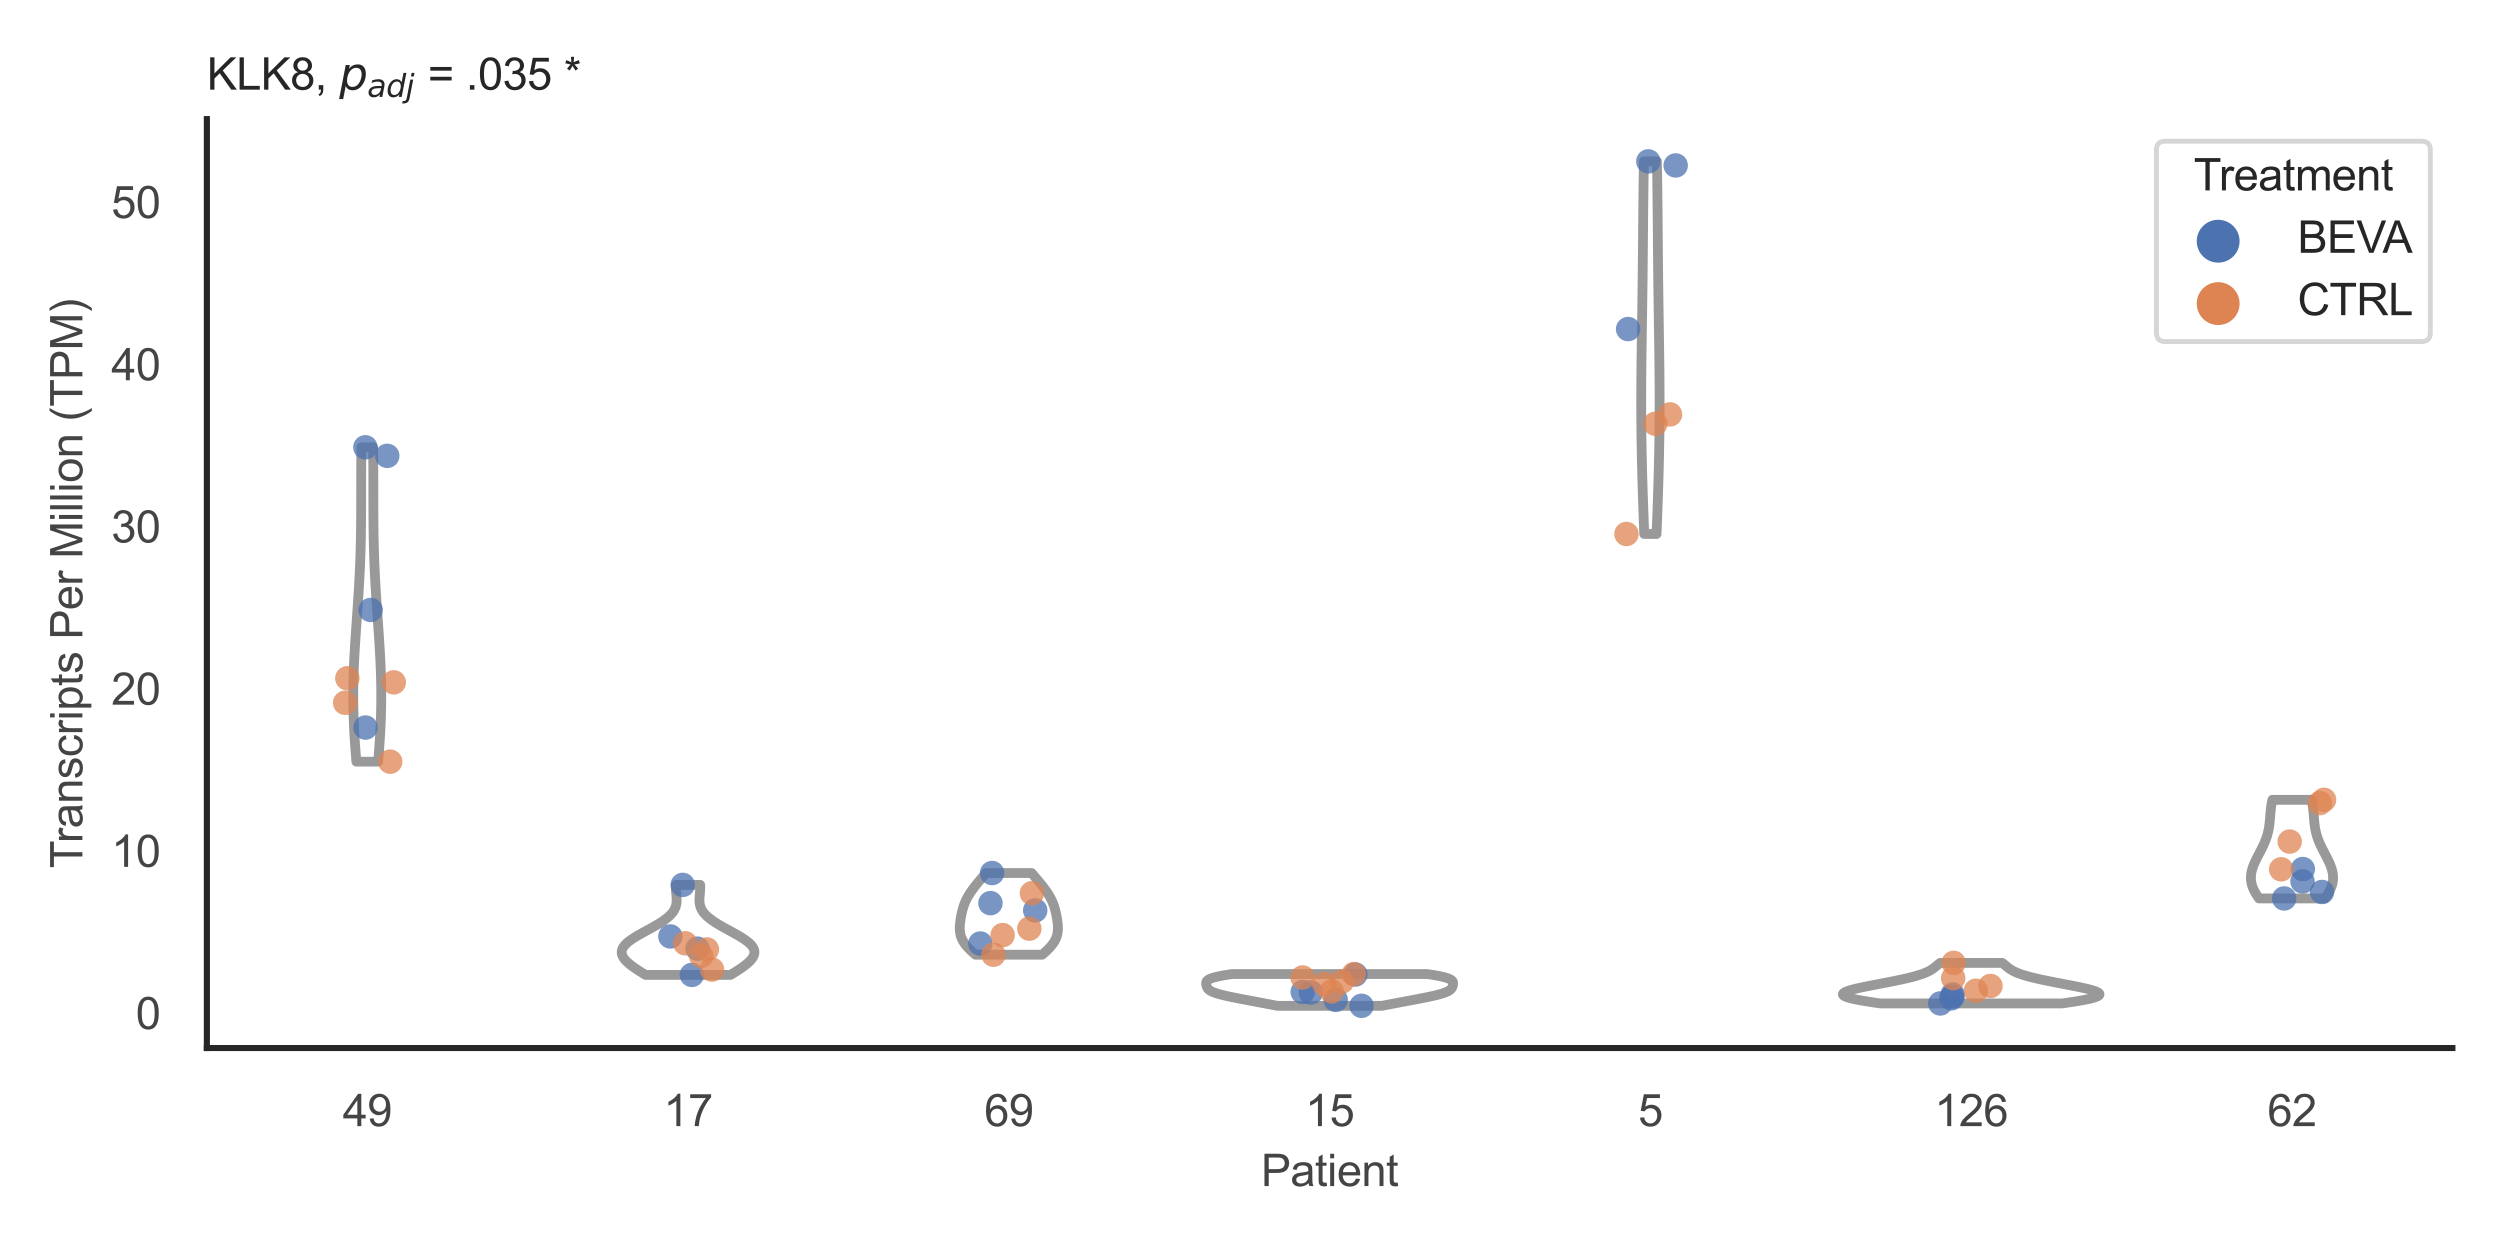 <?xml version="1.0" encoding="utf-8" standalone="no"?>
<!DOCTYPE svg PUBLIC "-//W3C//DTD SVG 1.1//EN"
  "http://www.w3.org/Graphics/SVG/1.1/DTD/svg11.dtd">
<svg xmlns:xlink="http://www.w3.org/1999/xlink" width="510.236pt" height="255.118pt" viewBox="0 0 510.236 255.118" xmlns="http://www.w3.org/2000/svg" version="1.1">
 <defs>
  <style type="text/css">*{stroke-linejoin: round; stroke-linecap: butt}</style>
 </defs>
 <g id="figure_1">
  <g id="patch_1">
   <path d="M 0 255.118 
L 510.236 255.118 
L 510.236 0 
L 0 0 
z
" style="fill: #ffffff"/>
  </g>
  <g id="axes_1">
   <g id="patch_2">
    <path d="M 42.22 213.898 
L 500.516 213.898 
L 500.516 24.32 
L 42.22 24.32 
z
" style="fill: #ffffff"/>
   </g>
   <g id="matplotlib.axis_1">
    <g id="xtick_1">
     <g id="text_1">
      <!-- 49 -->
      <g style="fill: #444444" transform="translate(69.951 229.84)scale(0.09 -0.09)">
       <defs>
        <path id="ArialMT-34" d="M 2069 0 
L 2069 1097 
L 81 1097 
L 81 1613 
L 2172 4581 
L 2631 4581 
L 2631 1613 
L 3250 1613 
L 3250 1097 
L 2631 1097 
L 2631 0 
L 2069 0 
z
M 2069 1613 
L 2069 3678 
L 634 1613 
L 2069 1613 
z
" transform="scale(0.016)"/>
        <path id="ArialMT-39" d="M 350 1059 
L 891 1109 
Q 959 728 1153 556 
Q 1347 384 1650 384 
Q 1909 384 2104 503 
Q 2300 622 2425 820 
Q 2550 1019 2634 1356 
Q 2719 1694 2719 2044 
Q 2719 2081 2716 2156 
Q 2547 1888 2255 1720 
Q 1963 1553 1622 1553 
Q 1053 1553 659 1965 
Q 266 2378 266 3053 
Q 266 3750 677 4175 
Q 1088 4600 1706 4600 
Q 2153 4600 2523 4359 
Q 2894 4119 3086 3673 
Q 3278 3228 3278 2384 
Q 3278 1506 3087 986 
Q 2897 466 2520 194 
Q 2144 -78 1638 -78 
Q 1100 -78 759 220 
Q 419 519 350 1059 
z
M 2653 3081 
Q 2653 3566 2395 3850 
Q 2138 4134 1775 4134 
Q 1400 4134 1122 3828 
Q 844 3522 844 3034 
Q 844 2597 1108 2323 
Q 1372 2050 1759 2050 
Q 2150 2050 2401 2323 
Q 2653 2597 2653 3081 
z
" transform="scale(0.016)"/>
       </defs>
       <use xlink:href="#ArialMT-34"/>
       <use xlink:href="#ArialMT-39" x="55.615"/>
      </g>
     </g>
    </g>
    <g id="xtick_2">
     <g id="text_2">
      <!-- 17 -->
      <g style="fill: #444444" transform="translate(135.421 229.84)scale(0.09 -0.09)">
       <defs>
        <path id="ArialMT-31" d="M 2384 0 
L 1822 0 
L 1822 3584 
Q 1619 3391 1289 3197 
Q 959 3003 697 2906 
L 697 3450 
Q 1169 3672 1522 3987 
Q 1875 4303 2022 4600 
L 2384 4600 
L 2384 0 
z
" transform="scale(0.016)"/>
        <path id="ArialMT-37" d="M 303 3981 
L 303 4522 
L 3269 4522 
L 3269 4084 
Q 2831 3619 2401 2847 
Q 1972 2075 1738 1259 
Q 1569 684 1522 0 
L 944 0 
Q 953 541 1156 1306 
Q 1359 2072 1739 2783 
Q 2119 3494 2547 3981 
L 303 3981 
z
" transform="scale(0.016)"/>
       </defs>
       <use xlink:href="#ArialMT-31"/>
       <use xlink:href="#ArialMT-37" x="55.615"/>
      </g>
     </g>
    </g>
    <g id="xtick_3">
     <g id="text_3">
      <!-- 69 -->
      <g style="fill: #444444" transform="translate(200.892 229.84)scale(0.09 -0.09)">
       <defs>
        <path id="ArialMT-36" d="M 3184 3459 
L 2625 3416 
Q 2550 3747 2413 3897 
Q 2184 4138 1850 4138 
Q 1581 4138 1378 3988 
Q 1113 3794 959 3422 
Q 806 3050 800 2363 
Q 1003 2672 1297 2822 
Q 1591 2972 1913 2972 
Q 2475 2972 2870 2558 
Q 3266 2144 3266 1488 
Q 3266 1056 3080 686 
Q 2894 316 2569 119 
Q 2244 -78 1831 -78 
Q 1128 -78 684 439 
Q 241 956 241 2144 
Q 241 3472 731 4075 
Q 1159 4600 1884 4600 
Q 2425 4600 2770 4297 
Q 3116 3994 3184 3459 
z
M 888 1484 
Q 888 1194 1011 928 
Q 1134 663 1356 523 
Q 1578 384 1822 384 
Q 2178 384 2434 671 
Q 2691 959 2691 1453 
Q 2691 1928 2437 2201 
Q 2184 2475 1800 2475 
Q 1419 2475 1153 2201 
Q 888 1928 888 1484 
z
" transform="scale(0.016)"/>
       </defs>
       <use xlink:href="#ArialMT-36"/>
       <use xlink:href="#ArialMT-39" x="55.615"/>
      </g>
     </g>
    </g>
    <g id="xtick_4">
     <g id="text_4">
      <!-- 15 -->
      <g style="fill: #444444" transform="translate(266.363 229.84)scale(0.09 -0.09)">
       <defs>
        <path id="ArialMT-35" d="M 266 1200 
L 856 1250 
Q 922 819 1161 601 
Q 1400 384 1738 384 
Q 2144 384 2425 690 
Q 2706 997 2706 1503 
Q 2706 1984 2436 2262 
Q 2166 2541 1728 2541 
Q 1456 2541 1237 2417 
Q 1019 2294 894 2097 
L 366 2166 
L 809 4519 
L 3088 4519 
L 3088 3981 
L 1259 3981 
L 1013 2750 
Q 1425 3038 1878 3038 
Q 2478 3038 2890 2622 
Q 3303 2206 3303 1553 
Q 3303 931 2941 478 
Q 2500 -78 1738 -78 
Q 1113 -78 717 272 
Q 322 622 266 1200 
z
" transform="scale(0.016)"/>
       </defs>
       <use xlink:href="#ArialMT-31"/>
       <use xlink:href="#ArialMT-35" x="55.615"/>
      </g>
     </g>
    </g>
    <g id="xtick_5">
     <g id="text_5">
      <!-- 5 -->
      <g style="fill: #444444" transform="translate(334.337 229.84)scale(0.09 -0.09)">
       <use xlink:href="#ArialMT-35"/>
      </g>
     </g>
    </g>
    <g id="xtick_6">
     <g id="text_6">
      <!-- 126 -->
      <g style="fill: #444444" transform="translate(394.803 229.84)scale(0.09 -0.09)">
       <defs>
        <path id="ArialMT-32" d="M 3222 541 
L 3222 0 
L 194 0 
Q 188 203 259 391 
Q 375 700 629 1000 
Q 884 1300 1366 1694 
Q 2113 2306 2375 2664 
Q 2638 3022 2638 3341 
Q 2638 3675 2398 3904 
Q 2159 4134 1775 4134 
Q 1369 4134 1125 3890 
Q 881 3647 878 3216 
L 300 3275 
Q 359 3922 746 4261 
Q 1134 4600 1788 4600 
Q 2447 4600 2831 4234 
Q 3216 3869 3216 3328 
Q 3216 3053 3103 2787 
Q 2991 2522 2730 2228 
Q 2469 1934 1863 1422 
Q 1356 997 1212 845 
Q 1069 694 975 541 
L 3222 541 
z
" transform="scale(0.016)"/>
       </defs>
       <use xlink:href="#ArialMT-31"/>
       <use xlink:href="#ArialMT-32" x="55.615"/>
       <use xlink:href="#ArialMT-36" x="111.23"/>
      </g>
     </g>
    </g>
    <g id="xtick_7">
     <g id="text_7">
      <!-- 62 -->
      <g style="fill: #444444" transform="translate(462.776 229.84)scale(0.09 -0.09)">
       <use xlink:href="#ArialMT-36"/>
       <use xlink:href="#ArialMT-32" x="55.615"/>
      </g>
     </g>
    </g>
    <g id="text_8">
     <!-- Patient -->
     <g style="fill: #444444" transform="translate(257.359 242.071)scale(0.09 -0.09)">
      <defs>
       <path id="ArialMT-50" d="M 494 0 
L 494 4581 
L 2222 4581 
Q 2678 4581 2919 4538 
Q 3256 4481 3484 4323 
Q 3713 4166 3852 3881 
Q 3991 3597 3991 3256 
Q 3991 2672 3619 2267 
Q 3247 1863 2275 1863 
L 1100 1863 
L 1100 0 
L 494 0 
z
M 1100 2403 
L 2284 2403 
Q 2872 2403 3119 2622 
Q 3366 2841 3366 3238 
Q 3366 3525 3220 3729 
Q 3075 3934 2838 4000 
Q 2684 4041 2272 4041 
L 1100 4041 
L 1100 2403 
z
" transform="scale(0.016)"/>
       <path id="ArialMT-61" d="M 2588 409 
Q 2275 144 1986 34 
Q 1697 -75 1366 -75 
Q 819 -75 525 192 
Q 231 459 231 875 
Q 231 1119 342 1320 
Q 453 1522 633 1644 
Q 813 1766 1038 1828 
Q 1203 1872 1538 1913 
Q 2219 1994 2541 2106 
Q 2544 2222 2544 2253 
Q 2544 2597 2384 2738 
Q 2169 2928 1744 2928 
Q 1347 2928 1158 2789 
Q 969 2650 878 2297 
L 328 2372 
Q 403 2725 575 2942 
Q 747 3159 1072 3276 
Q 1397 3394 1825 3394 
Q 2250 3394 2515 3294 
Q 2781 3194 2906 3042 
Q 3031 2891 3081 2659 
Q 3109 2516 3109 2141 
L 3109 1391 
Q 3109 606 3145 398 
Q 3181 191 3288 0 
L 2700 0 
Q 2613 175 2588 409 
z
M 2541 1666 
Q 2234 1541 1622 1453 
Q 1275 1403 1131 1340 
Q 988 1278 909 1158 
Q 831 1038 831 891 
Q 831 666 1001 516 
Q 1172 366 1500 366 
Q 1825 366 2078 508 
Q 2331 650 2450 897 
Q 2541 1088 2541 1459 
L 2541 1666 
z
" transform="scale(0.016)"/>
       <path id="ArialMT-74" d="M 1650 503 
L 1731 6 
Q 1494 -44 1306 -44 
Q 1000 -44 831 53 
Q 663 150 594 308 
Q 525 466 525 972 
L 525 2881 
L 113 2881 
L 113 3319 
L 525 3319 
L 525 4141 
L 1084 4478 
L 1084 3319 
L 1650 3319 
L 1650 2881 
L 1084 2881 
L 1084 941 
Q 1084 700 1114 631 
Q 1144 563 1211 522 
Q 1278 481 1403 481 
Q 1497 481 1650 503 
z
" transform="scale(0.016)"/>
       <path id="ArialMT-69" d="M 425 3934 
L 425 4581 
L 988 4581 
L 988 3934 
L 425 3934 
z
M 425 0 
L 425 3319 
L 988 3319 
L 988 0 
L 425 0 
z
" transform="scale(0.016)"/>
       <path id="ArialMT-65" d="M 2694 1069 
L 3275 997 
Q 3138 488 2766 206 
Q 2394 -75 1816 -75 
Q 1088 -75 661 373 
Q 234 822 234 1631 
Q 234 2469 665 2931 
Q 1097 3394 1784 3394 
Q 2450 3394 2872 2941 
Q 3294 2488 3294 1666 
Q 3294 1616 3291 1516 
L 816 1516 
Q 847 969 1125 678 
Q 1403 388 1819 388 
Q 2128 388 2347 550 
Q 2566 713 2694 1069 
z
M 847 1978 
L 2700 1978 
Q 2663 2397 2488 2606 
Q 2219 2931 1791 2931 
Q 1403 2931 1139 2672 
Q 875 2413 847 1978 
z
" transform="scale(0.016)"/>
       <path id="ArialMT-6e" d="M 422 0 
L 422 3319 
L 928 3319 
L 928 2847 
Q 1294 3394 1984 3394 
Q 2284 3394 2536 3286 
Q 2788 3178 2913 3003 
Q 3038 2828 3088 2588 
Q 3119 2431 3119 2041 
L 3119 0 
L 2556 0 
L 2556 2019 
Q 2556 2363 2490 2533 
Q 2425 2703 2258 2804 
Q 2091 2906 1866 2906 
Q 1506 2906 1245 2678 
Q 984 2450 984 1813 
L 984 0 
L 422 0 
z
" transform="scale(0.016)"/>
      </defs>
      <use xlink:href="#ArialMT-50"/>
      <use xlink:href="#ArialMT-61" x="66.699"/>
      <use xlink:href="#ArialMT-74" x="122.314"/>
      <use xlink:href="#ArialMT-69" x="150.098"/>
      <use xlink:href="#ArialMT-65" x="172.314"/>
      <use xlink:href="#ArialMT-6e" x="227.93"/>
      <use xlink:href="#ArialMT-74" x="283.545"/>
     </g>
    </g>
   </g>
   <g id="matplotlib.axis_2">
    <g id="ytick_1">
     <g id="text_9">
      <!-- 0 -->
      <g style="fill: #444444" transform="translate(27.715 210.025)scale(0.09 -0.09)">
       <defs>
        <path id="ArialMT-30" d="M 266 2259 
Q 266 3072 433 3567 
Q 600 4063 929 4331 
Q 1259 4600 1759 4600 
Q 2128 4600 2406 4451 
Q 2684 4303 2865 4023 
Q 3047 3744 3150 3342 
Q 3253 2941 3253 2259 
Q 3253 1453 3087 958 
Q 2922 463 2592 192 
Q 2263 -78 1759 -78 
Q 1097 -78 719 397 
Q 266 969 266 2259 
z
M 844 2259 
Q 844 1131 1108 757 
Q 1372 384 1759 384 
Q 2147 384 2411 759 
Q 2675 1134 2675 2259 
Q 2675 3391 2411 3762 
Q 2147 4134 1753 4134 
Q 1366 4134 1134 3806 
Q 844 3388 844 2259 
z
" transform="scale(0.016)"/>
       </defs>
       <use xlink:href="#ArialMT-30"/>
      </g>
     </g>
    </g>
    <g id="ytick_2">
     <g id="text_10">
      <!-- 10 -->
      <g style="fill: #444444" transform="translate(22.71 176.922)scale(0.09 -0.09)">
       <use xlink:href="#ArialMT-31"/>
       <use xlink:href="#ArialMT-30" x="55.615"/>
      </g>
     </g>
    </g>
    <g id="ytick_3">
     <g id="text_11">
      <!-- 20 -->
      <g style="fill: #444444" transform="translate(22.71 143.818)scale(0.09 -0.09)">
       <use xlink:href="#ArialMT-32"/>
       <use xlink:href="#ArialMT-30" x="55.615"/>
      </g>
     </g>
    </g>
    <g id="ytick_4">
     <g id="text_12">
      <!-- 30 -->
      <g style="fill: #444444" transform="translate(22.71 110.715)scale(0.09 -0.09)">
       <defs>
        <path id="ArialMT-33" d="M 269 1209 
L 831 1284 
Q 928 806 1161 595 
Q 1394 384 1728 384 
Q 2125 384 2398 659 
Q 2672 934 2672 1341 
Q 2672 1728 2419 1979 
Q 2166 2231 1775 2231 
Q 1616 2231 1378 2169 
L 1441 2663 
Q 1497 2656 1531 2656 
Q 1891 2656 2178 2843 
Q 2466 3031 2466 3422 
Q 2466 3731 2256 3934 
Q 2047 4138 1716 4138 
Q 1388 4138 1169 3931 
Q 950 3725 888 3313 
L 325 3413 
Q 428 3978 793 4289 
Q 1159 4600 1703 4600 
Q 2078 4600 2393 4439 
Q 2709 4278 2876 4000 
Q 3044 3722 3044 3409 
Q 3044 3113 2884 2869 
Q 2725 2625 2413 2481 
Q 2819 2388 3044 2092 
Q 3269 1797 3269 1353 
Q 3269 753 2831 336 
Q 2394 -81 1725 -81 
Q 1122 -81 723 278 
Q 325 638 269 1209 
z
" transform="scale(0.016)"/>
       </defs>
       <use xlink:href="#ArialMT-33"/>
       <use xlink:href="#ArialMT-30" x="55.615"/>
      </g>
     </g>
    </g>
    <g id="ytick_5">
     <g id="text_13">
      <!-- 40 -->
      <g style="fill: #444444" transform="translate(22.71 77.611)scale(0.09 -0.09)">
       <use xlink:href="#ArialMT-34"/>
       <use xlink:href="#ArialMT-30" x="55.615"/>
      </g>
     </g>
    </g>
    <g id="ytick_6">
     <g id="text_14">
      <!-- 50 -->
      <g style="fill: #444444" transform="translate(22.71 44.507)scale(0.09 -0.09)">
       <use xlink:href="#ArialMT-35"/>
       <use xlink:href="#ArialMT-30" x="55.615"/>
      </g>
     </g>
    </g>
    <g id="text_15">
     <!-- Transcripts Per Million (TPM) -->
     <g style="fill: #444444" transform="translate(16.816 177.194)rotate(-90)scale(0.09 -0.09)">
      <defs>
       <path id="ArialMT-54" d="M 1659 0 
L 1659 4041 
L 150 4041 
L 150 4581 
L 3781 4581 
L 3781 4041 
L 2266 4041 
L 2266 0 
L 1659 0 
z
" transform="scale(0.016)"/>
       <path id="ArialMT-72" d="M 416 0 
L 416 3319 
L 922 3319 
L 922 2816 
Q 1116 3169 1280 3281 
Q 1444 3394 1641 3394 
Q 1925 3394 2219 3213 
L 2025 2691 
Q 1819 2813 1613 2813 
Q 1428 2813 1281 2702 
Q 1134 2591 1072 2394 
Q 978 2094 978 1738 
L 978 0 
L 416 0 
z
" transform="scale(0.016)"/>
       <path id="ArialMT-73" d="M 197 991 
L 753 1078 
Q 800 744 1014 566 
Q 1228 388 1613 388 
Q 2000 388 2187 545 
Q 2375 703 2375 916 
Q 2375 1106 2209 1216 
Q 2094 1291 1634 1406 
Q 1016 1563 777 1677 
Q 538 1791 414 1992 
Q 291 2194 291 2438 
Q 291 2659 392 2848 
Q 494 3038 669 3163 
Q 800 3259 1026 3326 
Q 1253 3394 1513 3394 
Q 1903 3394 2198 3281 
Q 2494 3169 2634 2976 
Q 2775 2784 2828 2463 
L 2278 2388 
Q 2241 2644 2061 2787 
Q 1881 2931 1553 2931 
Q 1166 2931 1000 2803 
Q 834 2675 834 2503 
Q 834 2394 903 2306 
Q 972 2216 1119 2156 
Q 1203 2125 1616 2013 
Q 2213 1853 2448 1751 
Q 2684 1650 2818 1456 
Q 2953 1263 2953 975 
Q 2953 694 2789 445 
Q 2625 197 2315 61 
Q 2006 -75 1616 -75 
Q 969 -75 630 194 
Q 291 463 197 991 
z
" transform="scale(0.016)"/>
       <path id="ArialMT-63" d="M 2588 1216 
L 3141 1144 
Q 3050 572 2676 248 
Q 2303 -75 1759 -75 
Q 1078 -75 664 370 
Q 250 816 250 1647 
Q 250 2184 428 2587 
Q 606 2991 970 3192 
Q 1334 3394 1763 3394 
Q 2303 3394 2647 3120 
Q 2991 2847 3088 2344 
L 2541 2259 
Q 2463 2594 2264 2762 
Q 2066 2931 1784 2931 
Q 1359 2931 1093 2626 
Q 828 2322 828 1663 
Q 828 994 1084 691 
Q 1341 388 1753 388 
Q 2084 388 2306 591 
Q 2528 794 2588 1216 
z
" transform="scale(0.016)"/>
       <path id="ArialMT-70" d="M 422 -1272 
L 422 3319 
L 934 3319 
L 934 2888 
Q 1116 3141 1344 3267 
Q 1572 3394 1897 3394 
Q 2322 3394 2647 3175 
Q 2972 2956 3137 2557 
Q 3303 2159 3303 1684 
Q 3303 1175 3120 767 
Q 2938 359 2589 142 
Q 2241 -75 1856 -75 
Q 1575 -75 1351 44 
Q 1128 163 984 344 
L 984 -1272 
L 422 -1272 
z
M 931 1641 
Q 931 1000 1190 694 
Q 1450 388 1819 388 
Q 2194 388 2461 705 
Q 2728 1022 2728 1688 
Q 2728 2322 2467 2637 
Q 2206 2953 1844 2953 
Q 1484 2953 1207 2617 
Q 931 2281 931 1641 
z
" transform="scale(0.016)"/>
       <path id="ArialMT-20" transform="scale(0.016)"/>
       <path id="ArialMT-4d" d="M 475 0 
L 475 4581 
L 1388 4581 
L 2472 1338 
Q 2622 884 2691 659 
Q 2769 909 2934 1394 
L 4031 4581 
L 4847 4581 
L 4847 0 
L 4263 0 
L 4263 3834 
L 2931 0 
L 2384 0 
L 1059 3900 
L 1059 0 
L 475 0 
z
" transform="scale(0.016)"/>
       <path id="ArialMT-6c" d="M 409 0 
L 409 4581 
L 972 4581 
L 972 0 
L 409 0 
z
" transform="scale(0.016)"/>
       <path id="ArialMT-6f" d="M 213 1659 
Q 213 2581 725 3025 
Q 1153 3394 1769 3394 
Q 2453 3394 2887 2945 
Q 3322 2497 3322 1706 
Q 3322 1066 3130 698 
Q 2938 331 2570 128 
Q 2203 -75 1769 -75 
Q 1072 -75 642 372 
Q 213 819 213 1659 
z
M 791 1659 
Q 791 1022 1069 705 
Q 1347 388 1769 388 
Q 2188 388 2466 706 
Q 2744 1025 2744 1678 
Q 2744 2294 2464 2611 
Q 2184 2928 1769 2928 
Q 1347 2928 1069 2612 
Q 791 2297 791 1659 
z
" transform="scale(0.016)"/>
       <path id="ArialMT-28" d="M 1497 -1347 
Q 1031 -759 709 28 
Q 388 816 388 1659 
Q 388 2403 628 3084 
Q 909 3875 1497 4659 
L 1900 4659 
Q 1522 4009 1400 3731 
Q 1209 3300 1100 2831 
Q 966 2247 966 1656 
Q 966 153 1900 -1347 
L 1497 -1347 
z
" transform="scale(0.016)"/>
       <path id="ArialMT-29" d="M 791 -1347 
L 388 -1347 
Q 1322 153 1322 1656 
Q 1322 2244 1188 2822 
Q 1081 3291 891 3722 
Q 769 4003 388 4659 
L 791 4659 
Q 1378 3875 1659 3084 
Q 1900 2403 1900 1659 
Q 1900 816 1576 28 
Q 1253 -759 791 -1347 
z
" transform="scale(0.016)"/>
      </defs>
      <use xlink:href="#ArialMT-54"/>
      <use xlink:href="#ArialMT-72" x="57.334"/>
      <use xlink:href="#ArialMT-61" x="90.635"/>
      <use xlink:href="#ArialMT-6e" x="146.25"/>
      <use xlink:href="#ArialMT-73" x="201.865"/>
      <use xlink:href="#ArialMT-63" x="251.865"/>
      <use xlink:href="#ArialMT-72" x="301.865"/>
      <use xlink:href="#ArialMT-69" x="335.166"/>
      <use xlink:href="#ArialMT-70" x="357.383"/>
      <use xlink:href="#ArialMT-74" x="412.998"/>
      <use xlink:href="#ArialMT-73" x="440.781"/>
      <use xlink:href="#ArialMT-20" x="490.781"/>
      <use xlink:href="#ArialMT-50" x="518.564"/>
      <use xlink:href="#ArialMT-65" x="585.264"/>
      <use xlink:href="#ArialMT-72" x="640.879"/>
      <use xlink:href="#ArialMT-20" x="674.18"/>
      <use xlink:href="#ArialMT-4d" x="701.963"/>
      <use xlink:href="#ArialMT-69" x="785.264"/>
      <use xlink:href="#ArialMT-6c" x="807.48"/>
      <use xlink:href="#ArialMT-6c" x="829.697"/>
      <use xlink:href="#ArialMT-69" x="851.914"/>
      <use xlink:href="#ArialMT-6f" x="874.131"/>
      <use xlink:href="#ArialMT-6e" x="929.746"/>
      <use xlink:href="#ArialMT-20" x="985.361"/>
      <use xlink:href="#ArialMT-28" x="1013.145"/>
      <use xlink:href="#ArialMT-54" x="1046.445"/>
      <use xlink:href="#ArialMT-50" x="1107.529"/>
      <use xlink:href="#ArialMT-4d" x="1174.229"/>
      <use xlink:href="#ArialMT-29" x="1257.529"/>
     </g>
    </g>
   </g>
   <g id="PolyCollection_1">
    <defs>
     <path id="m27e8ff7b49" d="M 77.176 -99.666 
L 72.735 -99.666 
L 72.681 -100.314 
L 72.628 -100.963 
L 72.577 -101.611 
L 72.528 -102.259 
L 72.481 -102.907 
L 72.437 -103.555 
L 72.394 -104.203 
L 72.354 -104.851 
L 72.317 -105.499 
L 72.282 -106.147 
L 72.25 -106.796 
L 72.221 -107.444 
L 72.195 -108.092 
L 72.172 -108.74 
L 72.152 -109.388 
L 72.135 -110.036 
L 72.122 -110.684 
L 72.111 -111.332 
L 72.104 -111.98 
L 72.1 -112.629 
L 72.1 -113.277 
L 72.102 -113.925 
L 72.108 -114.573 
L 72.117 -115.221 
L 72.129 -115.869 
L 72.143 -116.517 
L 72.161 -117.165 
L 72.182 -117.813 
L 72.205 -118.462 
L 72.231 -119.11 
L 72.259 -119.758 
L 72.29 -120.406 
L 72.322 -121.054 
L 72.357 -121.702 
L 72.394 -122.35 
L 72.432 -122.998 
L 72.472 -123.646 
L 72.513 -124.295 
L 72.556 -124.943 
L 72.599 -125.591 
L 72.643 -126.239 
L 72.688 -126.887 
L 72.734 -127.535 
L 72.779 -128.183 
L 72.825 -128.831 
L 72.871 -129.479 
L 72.917 -130.128 
L 72.962 -130.776 
L 73.007 -131.424 
L 73.051 -132.072 
L 73.094 -132.72 
L 73.137 -133.368 
L 73.178 -134.016 
L 73.218 -134.664 
L 73.257 -135.312 
L 73.295 -135.961 
L 73.331 -136.609 
L 73.365 -137.257 
L 73.398 -137.905 
L 73.429 -138.553 
L 73.459 -139.201 
L 73.487 -139.849 
L 73.512 -140.497 
L 73.537 -141.145 
L 73.559 -141.794 
L 73.579 -142.442 
L 73.598 -143.09 
L 73.615 -143.738 
L 73.63 -144.386 
L 73.644 -145.034 
L 73.656 -145.682 
L 73.667 -146.33 
L 73.676 -146.978 
L 73.684 -147.626 
L 73.69 -148.275 
L 73.696 -148.923 
L 73.7 -149.571 
L 73.703 -150.219 
L 73.706 -150.867 
L 73.708 -151.515 
L 73.709 -152.163 
L 73.71 -152.811 
L 73.71 -153.459 
L 73.711 -154.108 
L 73.711 -154.756 
L 73.711 -155.404 
L 73.712 -156.052 
L 73.712 -156.7 
L 73.713 -157.348 
L 73.715 -157.996 
L 73.717 -158.644 
L 73.72 -159.292 
L 73.724 -159.941 
L 73.728 -160.589 
L 73.734 -161.237 
L 73.74 -161.885 
L 73.747 -162.533 
L 73.756 -163.181 
L 73.766 -163.829 
L 76.145 -163.829 
L 76.145 -163.829 
L 76.155 -163.181 
L 76.164 -162.533 
L 76.171 -161.885 
L 76.177 -161.237 
L 76.183 -160.589 
L 76.187 -159.941 
L 76.191 -159.292 
L 76.194 -158.644 
L 76.196 -157.996 
L 76.198 -157.348 
L 76.199 -156.7 
L 76.199 -156.052 
L 76.2 -155.404 
L 76.2 -154.756 
L 76.2 -154.108 
L 76.201 -153.459 
L 76.201 -152.811 
L 76.202 -152.163 
L 76.203 -151.515 
L 76.205 -150.867 
L 76.208 -150.219 
L 76.211 -149.571 
L 76.215 -148.923 
L 76.221 -148.275 
L 76.227 -147.626 
L 76.235 -146.978 
L 76.244 -146.33 
L 76.255 -145.682 
L 76.267 -145.034 
L 76.28 -144.386 
L 76.296 -143.738 
L 76.313 -143.09 
L 76.331 -142.442 
L 76.352 -141.794 
L 76.374 -141.145 
L 76.398 -140.497 
L 76.424 -139.849 
L 76.452 -139.201 
L 76.481 -138.553 
L 76.513 -137.905 
L 76.546 -137.257 
L 76.58 -136.609 
L 76.616 -135.961 
L 76.654 -135.312 
L 76.692 -134.664 
L 76.733 -134.016 
L 76.774 -133.368 
L 76.816 -132.72 
L 76.86 -132.072 
L 76.904 -131.424 
L 76.949 -130.776 
L 76.994 -130.128 
L 77.04 -129.479 
L 77.086 -128.831 
L 77.132 -128.183 
L 77.177 -127.535 
L 77.223 -126.887 
L 77.268 -126.239 
L 77.312 -125.591 
L 77.355 -124.943 
L 77.398 -124.295 
L 77.439 -123.646 
L 77.479 -122.998 
L 77.517 -122.35 
L 77.554 -121.702 
L 77.589 -121.054 
L 77.621 -120.406 
L 77.652 -119.758 
L 77.68 -119.11 
L 77.706 -118.462 
L 77.729 -117.813 
L 77.75 -117.165 
L 77.768 -116.517 
L 77.782 -115.869 
L 77.794 -115.221 
L 77.803 -114.573 
L 77.809 -113.925 
L 77.811 -113.277 
L 77.811 -112.629 
L 77.807 -111.98 
L 77.8 -111.332 
L 77.789 -110.684 
L 77.776 -110.036 
L 77.759 -109.388 
L 77.739 -108.74 
L 77.716 -108.092 
L 77.69 -107.444 
L 77.661 -106.796 
L 77.629 -106.147 
L 77.594 -105.499 
L 77.557 -104.851 
L 77.517 -104.203 
L 77.474 -103.555 
L 77.429 -102.907 
L 77.382 -102.259 
L 77.334 -101.611 
L 77.283 -100.963 
L 77.23 -100.314 
L 77.176 -99.666 
z
" style="stroke: #999999; stroke-width: 2"/>
    </defs>
    <g clip-path="url(#p2506d1556f)">
     <use xlink:href="#m27e8ff7b49" x="0" y="255.118" style="fill: #ffffff; stroke: #999999; stroke-width: 2"/>
    </g>
   </g>
   <g id="PolyCollection_2">
    <defs>
     <path id="m9011e3f5ff" d="M 149.091 -56.144 
L 131.761 -56.144 
L 131.457 -56.329 
L 131.156 -56.515 
L 130.857 -56.701 
L 130.563 -56.886 
L 130.273 -57.072 
L 129.99 -57.257 
L 129.713 -57.443 
L 129.443 -57.628 
L 129.182 -57.814 
L 128.931 -58 
L 128.69 -58.185 
L 128.46 -58.371 
L 128.242 -58.556 
L 128.038 -58.742 
L 127.847 -58.928 
L 127.671 -59.113 
L 127.511 -59.299 
L 127.367 -59.484 
L 127.241 -59.67 
L 127.133 -59.855 
L 127.043 -60.041 
L 126.973 -60.227 
L 126.922 -60.412 
L 126.892 -60.598 
L 126.882 -60.783 
L 126.894 -60.969 
L 126.926 -61.154 
L 126.98 -61.34 
L 127.055 -61.526 
L 127.151 -61.711 
L 127.268 -61.897 
L 127.406 -62.082 
L 127.563 -62.268 
L 127.741 -62.454 
L 127.937 -62.639 
L 128.151 -62.825 
L 128.382 -63.01 
L 128.63 -63.196 
L 128.892 -63.381 
L 129.169 -63.567 
L 129.458 -63.753 
L 129.759 -63.938 
L 130.069 -64.124 
L 130.389 -64.309 
L 130.715 -64.495 
L 131.047 -64.68 
L 131.384 -64.866 
L 131.723 -65.052 
L 132.063 -65.237 
L 132.403 -65.423 
L 132.741 -65.608 
L 133.077 -65.794 
L 133.408 -65.979 
L 133.733 -66.165 
L 134.051 -66.351 
L 134.361 -66.536 
L 134.662 -66.722 
L 134.953 -66.907 
L 135.234 -67.093 
L 135.502 -67.279 
L 135.758 -67.464 
L 136.001 -67.65 
L 136.231 -67.835 
L 136.446 -68.021 
L 136.648 -68.206 
L 136.835 -68.392 
L 137.009 -68.578 
L 137.167 -68.763 
L 137.312 -68.949 
L 137.443 -69.134 
L 137.56 -69.32 
L 137.664 -69.505 
L 137.754 -69.691 
L 137.833 -69.877 
L 137.9 -70.062 
L 137.955 -70.248 
L 138.001 -70.433 
L 138.036 -70.619 
L 138.063 -70.804 
L 138.082 -70.99 
L 138.093 -71.176 
L 138.098 -71.361 
L 138.097 -71.547 
L 138.091 -71.732 
L 138.082 -71.918 
L 138.069 -72.104 
L 138.054 -72.289 
L 138.038 -72.475 
L 138.021 -72.66 
L 138.004 -72.846 
L 137.987 -73.031 
L 137.972 -73.217 
L 137.959 -73.403 
L 137.948 -73.588 
L 137.941 -73.774 
L 137.937 -73.959 
L 137.936 -74.145 
L 137.94 -74.33 
L 137.948 -74.516 
L 142.904 -74.516 
L 142.904 -74.516 
L 142.913 -74.33 
L 142.916 -74.145 
L 142.916 -73.959 
L 142.912 -73.774 
L 142.904 -73.588 
L 142.894 -73.403 
L 142.881 -73.217 
L 142.865 -73.031 
L 142.849 -72.846 
L 142.832 -72.66 
L 142.815 -72.475 
L 142.799 -72.289 
L 142.784 -72.104 
L 142.771 -71.918 
L 142.761 -71.732 
L 142.756 -71.547 
L 142.755 -71.361 
L 142.76 -71.176 
L 142.771 -70.99 
L 142.79 -70.804 
L 142.816 -70.619 
L 142.852 -70.433 
L 142.897 -70.248 
L 142.953 -70.062 
L 143.02 -69.877 
L 143.098 -69.691 
L 143.189 -69.505 
L 143.293 -69.32 
L 143.41 -69.134 
L 143.541 -68.949 
L 143.685 -68.763 
L 143.844 -68.578 
L 144.017 -68.392 
L 144.205 -68.206 
L 144.406 -68.021 
L 144.622 -67.835 
L 144.852 -67.65 
L 145.095 -67.464 
L 145.351 -67.279 
L 145.619 -67.093 
L 145.899 -66.907 
L 146.19 -66.722 
L 146.491 -66.536 
L 146.802 -66.351 
L 147.12 -66.165 
L 147.445 -65.979 
L 147.776 -65.794 
L 148.111 -65.608 
L 148.45 -65.423 
L 148.79 -65.237 
L 149.13 -65.052 
L 149.469 -64.866 
L 149.805 -64.68 
L 150.137 -64.495 
L 150.464 -64.309 
L 150.783 -64.124 
L 151.094 -63.938 
L 151.395 -63.753 
L 151.684 -63.567 
L 151.96 -63.381 
L 152.223 -63.196 
L 152.47 -63.01 
L 152.702 -62.825 
L 152.916 -62.639 
L 153.112 -62.454 
L 153.289 -62.268 
L 153.447 -62.082 
L 153.585 -61.897 
L 153.702 -61.711 
L 153.798 -61.526 
L 153.873 -61.34 
L 153.926 -61.154 
L 153.959 -60.969 
L 153.97 -60.783 
L 153.961 -60.598 
L 153.931 -60.412 
L 153.88 -60.227 
L 153.81 -60.041 
L 153.72 -59.855 
L 153.612 -59.67 
L 153.485 -59.484 
L 153.342 -59.299 
L 153.182 -59.113 
L 153.006 -58.928 
L 152.815 -58.742 
L 152.61 -58.556 
L 152.393 -58.371 
L 152.163 -58.185 
L 151.922 -58 
L 151.67 -57.814 
L 151.409 -57.628 
L 151.14 -57.443 
L 150.863 -57.257 
L 150.579 -57.072 
L 150.29 -56.886 
L 149.995 -56.701 
L 149.697 -56.515 
L 149.395 -56.329 
L 149.091 -56.144 
z
" style="stroke: #999999; stroke-width: 2"/>
    </defs>
    <g clip-path="url(#p2506d1556f)">
     <use xlink:href="#m9011e3f5ff" x="0" y="255.118" style="fill: #ffffff; stroke: #999999; stroke-width: 2"/>
    </g>
   </g>
   <g id="PolyCollection_3">
    <defs>
     <path id="m1c3ffb817f" d="M 212.698 -60.267 
L 199.096 -60.267 
L 198.9 -60.435 
L 198.707 -60.603 
L 198.518 -60.772 
L 198.333 -60.94 
L 198.154 -61.109 
L 197.98 -61.277 
L 197.812 -61.445 
L 197.65 -61.614 
L 197.494 -61.782 
L 197.345 -61.951 
L 197.203 -62.119 
L 197.069 -62.287 
L 196.942 -62.456 
L 196.822 -62.624 
L 196.71 -62.793 
L 196.606 -62.961 
L 196.509 -63.129 
L 196.42 -63.298 
L 196.339 -63.466 
L 196.265 -63.635 
L 196.198 -63.803 
L 196.139 -63.971 
L 196.086 -64.14 
L 196.041 -64.308 
L 196.002 -64.477 
L 195.969 -64.645 
L 195.942 -64.813 
L 195.92 -64.982 
L 195.904 -65.15 
L 195.892 -65.319 
L 195.886 -65.487 
L 195.883 -65.655 
L 195.885 -65.824 
L 195.89 -65.992 
L 195.898 -66.161 
L 195.909 -66.329 
L 195.923 -66.497 
L 195.94 -66.666 
L 195.958 -66.834 
L 195.979 -67.002 
L 196.001 -67.171 
L 196.026 -67.339 
L 196.051 -67.508 
L 196.079 -67.676 
L 196.107 -67.844 
L 196.137 -68.013 
L 196.169 -68.181 
L 196.202 -68.35 
L 196.236 -68.518 
L 196.272 -68.686 
L 196.309 -68.855 
L 196.348 -69.023 
L 196.389 -69.192 
L 196.432 -69.36 
L 196.477 -69.528 
L 196.525 -69.697 
L 196.574 -69.865 
L 196.627 -70.034 
L 196.682 -70.202 
L 196.74 -70.37 
L 196.801 -70.539 
L 196.865 -70.707 
L 196.933 -70.876 
L 197.004 -71.044 
L 197.078 -71.212 
L 197.156 -71.381 
L 197.238 -71.549 
L 197.323 -71.718 
L 197.412 -71.886 
L 197.504 -72.054 
L 197.6 -72.223 
L 197.699 -72.391 
L 197.802 -72.56 
L 197.909 -72.728 
L 198.018 -72.896 
L 198.131 -73.065 
L 198.246 -73.233 
L 198.365 -73.402 
L 198.486 -73.57 
L 198.61 -73.738 
L 198.737 -73.907 
L 198.865 -74.075 
L 198.996 -74.244 
L 199.129 -74.412 
L 199.263 -74.58 
L 199.399 -74.749 
L 199.537 -74.917 
L 199.676 -75.085 
L 199.816 -75.254 
L 199.957 -75.422 
L 200.098 -75.591 
L 200.241 -75.759 
L 200.384 -75.927 
L 200.527 -76.096 
L 200.671 -76.264 
L 200.815 -76.433 
L 200.959 -76.601 
L 201.103 -76.769 
L 201.246 -76.938 
L 210.548 -76.938 
L 210.548 -76.938 
L 210.692 -76.769 
L 210.836 -76.601 
L 210.979 -76.433 
L 211.123 -76.264 
L 211.267 -76.096 
L 211.41 -75.927 
L 211.553 -75.759 
L 211.696 -75.591 
L 211.838 -75.422 
L 211.979 -75.254 
L 212.119 -75.085 
L 212.258 -74.917 
L 212.395 -74.749 
L 212.531 -74.58 
L 212.666 -74.412 
L 212.798 -74.244 
L 212.929 -74.075 
L 213.058 -73.907 
L 213.184 -73.738 
L 213.308 -73.57 
L 213.429 -73.402 
L 213.548 -73.233 
L 213.664 -73.065 
L 213.776 -72.896 
L 213.886 -72.728 
L 213.992 -72.56 
L 214.095 -72.391 
L 214.194 -72.223 
L 214.29 -72.054 
L 214.383 -71.886 
L 214.471 -71.718 
L 214.557 -71.549 
L 214.638 -71.381 
L 214.716 -71.212 
L 214.79 -71.044 
L 214.861 -70.876 
L 214.929 -70.707 
L 214.993 -70.539 
L 215.054 -70.37 
L 215.112 -70.202 
L 215.168 -70.034 
L 215.22 -69.865 
L 215.27 -69.697 
L 215.317 -69.528 
L 215.362 -69.36 
L 215.405 -69.192 
L 215.446 -69.023 
L 215.485 -68.855 
L 215.523 -68.686 
L 215.559 -68.518 
L 215.593 -68.35 
L 215.626 -68.181 
L 215.657 -68.013 
L 215.687 -67.844 
L 215.716 -67.676 
L 215.743 -67.508 
L 215.769 -67.339 
L 215.793 -67.171 
L 215.815 -67.002 
L 215.836 -66.834 
L 215.855 -66.666 
L 215.871 -66.497 
L 215.885 -66.329 
L 215.897 -66.161 
L 215.905 -65.992 
L 215.91 -65.824 
L 215.911 -65.655 
L 215.909 -65.487 
L 215.902 -65.319 
L 215.891 -65.15 
L 215.874 -64.982 
L 215.853 -64.813 
L 215.826 -64.645 
L 215.793 -64.477 
L 215.754 -64.308 
L 215.708 -64.14 
L 215.656 -63.971 
L 215.596 -63.803 
L 215.53 -63.635 
L 215.456 -63.466 
L 215.374 -63.298 
L 215.285 -63.129 
L 215.189 -62.961 
L 215.084 -62.793 
L 214.972 -62.624 
L 214.853 -62.456 
L 214.726 -62.287 
L 214.591 -62.119 
L 214.449 -61.951 
L 214.3 -61.782 
L 214.145 -61.614 
L 213.983 -61.445 
L 213.815 -61.277 
L 213.641 -61.109 
L 213.461 -60.94 
L 213.277 -60.772 
L 213.088 -60.603 
L 212.895 -60.435 
L 212.698 -60.267 
z
" style="stroke: #999999; stroke-width: 2"/>
    </defs>
    <g clip-path="url(#p2506d1556f)">
     <use xlink:href="#m1c3ffb817f" x="0" y="255.118" style="fill: #ffffff; stroke: #999999; stroke-width: 2"/>
    </g>
   </g>
   <g id="PolyCollection_4">
    <defs>
     <path id="m97ecca54b4" d="M 282.046 -49.837 
L 260.691 -49.837 
L 260.352 -49.903 
L 260.011 -49.968 
L 259.67 -50.034 
L 259.329 -50.099 
L 258.986 -50.164 
L 258.643 -50.23 
L 258.298 -50.295 
L 257.954 -50.361 
L 257.608 -50.426 
L 257.262 -50.492 
L 256.916 -50.557 
L 256.569 -50.623 
L 256.222 -50.688 
L 255.874 -50.754 
L 255.526 -50.819 
L 255.179 -50.885 
L 254.832 -50.95 
L 254.485 -51.015 
L 254.14 -51.081 
L 253.795 -51.146 
L 253.453 -51.212 
L 253.113 -51.277 
L 252.775 -51.343 
L 252.441 -51.408 
L 252.111 -51.474 
L 251.786 -51.539 
L 251.465 -51.605 
L 251.151 -51.67 
L 250.843 -51.736 
L 250.542 -51.801 
L 250.249 -51.866 
L 249.965 -51.932 
L 249.69 -51.997 
L 249.425 -52.063 
L 249.17 -52.128 
L 248.926 -52.194 
L 248.694 -52.259 
L 248.473 -52.325 
L 248.264 -52.39 
L 248.067 -52.456 
L 247.882 -52.521 
L 247.71 -52.586 
L 247.55 -52.652 
L 247.402 -52.717 
L 247.265 -52.783 
L 247.141 -52.848 
L 247.027 -52.914 
L 246.925 -52.979 
L 246.832 -53.045 
L 246.749 -53.11 
L 246.675 -53.176 
L 246.609 -53.241 
L 246.55 -53.307 
L 246.499 -53.372 
L 246.453 -53.437 
L 246.413 -53.503 
L 246.378 -53.568 
L 246.347 -53.634 
L 246.319 -53.699 
L 246.294 -53.765 
L 246.272 -53.83 
L 246.253 -53.896 
L 246.235 -53.961 
L 246.219 -54.027 
L 246.205 -54.092 
L 246.193 -54.157 
L 246.183 -54.223 
L 246.175 -54.288 
L 246.17 -54.354 
L 246.167 -54.419 
L 246.169 -54.485 
L 246.175 -54.55 
L 246.187 -54.616 
L 246.204 -54.681 
L 246.229 -54.747 
L 246.262 -54.812 
L 246.304 -54.878 
L 246.356 -54.943 
L 246.42 -55.008 
L 246.497 -55.074 
L 246.587 -55.139 
L 246.692 -55.205 
L 246.812 -55.27 
L 246.95 -55.336 
L 247.105 -55.401 
L 247.28 -55.467 
L 247.473 -55.532 
L 247.687 -55.598 
L 247.922 -55.663 
L 248.178 -55.729 
L 248.456 -55.794 
L 248.755 -55.859 
L 249.076 -55.925 
L 249.419 -55.99 
L 249.783 -56.056 
L 250.169 -56.121 
L 250.574 -56.187 
L 251 -56.252 
L 251.445 -56.318 
L 291.292 -56.318 
L 291.292 -56.318 
L 291.736 -56.252 
L 292.162 -56.187 
L 292.568 -56.121 
L 292.953 -56.056 
L 293.317 -55.99 
L 293.66 -55.925 
L 293.981 -55.859 
L 294.28 -55.794 
L 294.558 -55.729 
L 294.814 -55.663 
L 295.049 -55.598 
L 295.263 -55.532 
L 295.457 -55.467 
L 295.631 -55.401 
L 295.786 -55.336 
L 295.924 -55.27 
L 296.045 -55.205 
L 296.15 -55.139 
L 296.24 -55.074 
L 296.316 -55.008 
L 296.38 -54.943 
L 296.432 -54.878 
L 296.474 -54.812 
L 296.507 -54.747 
L 296.532 -54.681 
L 296.549 -54.616 
L 296.561 -54.55 
L 296.567 -54.485 
L 296.569 -54.419 
L 296.567 -54.354 
L 296.561 -54.288 
L 296.553 -54.223 
L 296.543 -54.157 
L 296.531 -54.092 
L 296.517 -54.027 
L 296.501 -53.961 
L 296.483 -53.896 
L 296.464 -53.83 
L 296.442 -53.765 
L 296.417 -53.699 
L 296.39 -53.634 
L 296.359 -53.568 
L 296.323 -53.503 
L 296.283 -53.437 
L 296.238 -53.372 
L 296.186 -53.307 
L 296.128 -53.241 
L 296.062 -53.176 
L 295.987 -53.11 
L 295.904 -53.045 
L 295.812 -52.979 
L 295.709 -52.914 
L 295.595 -52.848 
L 295.471 -52.783 
L 295.335 -52.717 
L 295.187 -52.652 
L 295.026 -52.586 
L 294.854 -52.521 
L 294.669 -52.456 
L 294.473 -52.39 
L 294.263 -52.325 
L 294.042 -52.259 
L 293.81 -52.194 
L 293.566 -52.128 
L 293.311 -52.063 
L 293.046 -51.997 
L 292.771 -51.932 
L 292.487 -51.866 
L 292.194 -51.801 
L 291.893 -51.736 
L 291.585 -51.67 
L 291.271 -51.605 
L 290.951 -51.539 
L 290.625 -51.474 
L 290.295 -51.408 
L 289.961 -51.343 
L 289.623 -51.277 
L 289.283 -51.212 
L 288.941 -51.146 
L 288.597 -51.081 
L 288.251 -51.015 
L 287.905 -50.95 
L 287.557 -50.885 
L 287.21 -50.819 
L 286.862 -50.754 
L 286.515 -50.688 
L 286.167 -50.623 
L 285.82 -50.557 
L 285.474 -50.492 
L 285.128 -50.426 
L 284.783 -50.361 
L 284.438 -50.295 
L 284.094 -50.23 
L 283.75 -50.164 
L 283.408 -50.099 
L 283.066 -50.034 
L 282.725 -49.968 
L 282.385 -49.903 
L 282.046 -49.837 
z
" style="stroke: #999999; stroke-width: 2"/>
    </defs>
    <g clip-path="url(#p2506d1556f)">
     <use xlink:href="#m97ecca54b4" x="0" y="255.118" style="fill: #ffffff; stroke: #999999; stroke-width: 2"/>
    </g>
   </g>
   <g id="PolyCollection_5">
    <defs>
     <path id="ma8b9fe0e08" d="M 338.094 -146.133 
L 335.584 -146.133 
L 335.554 -146.902 
L 335.524 -147.67 
L 335.495 -148.438 
L 335.466 -149.206 
L 335.437 -149.974 
L 335.409 -150.742 
L 335.381 -151.511 
L 335.354 -152.279 
L 335.328 -153.047 
L 335.302 -153.815 
L 335.277 -154.583 
L 335.253 -155.351 
L 335.229 -156.119 
L 335.206 -156.888 
L 335.184 -157.656 
L 335.163 -158.424 
L 335.143 -159.192 
L 335.124 -159.96 
L 335.106 -160.728 
L 335.089 -161.497 
L 335.073 -162.265 
L 335.058 -163.033 
L 335.044 -163.801 
L 335.031 -164.569 
L 335.019 -165.337 
L 335.009 -166.106 
L 334.999 -166.874 
L 334.991 -167.642 
L 334.984 -168.41 
L 334.978 -169.178 
L 334.973 -169.946 
L 334.969 -170.714 
L 334.967 -171.483 
L 334.965 -172.251 
L 334.964 -173.019 
L 334.965 -173.787 
L 334.966 -174.555 
L 334.969 -175.323 
L 334.972 -176.092 
L 334.976 -176.86 
L 334.982 -177.628 
L 334.987 -178.396 
L 334.994 -179.164 
L 335.001 -179.932 
L 335.009 -180.7 
L 335.018 -181.469 
L 335.027 -182.237 
L 335.037 -183.005 
L 335.047 -183.773 
L 335.057 -184.541 
L 335.068 -185.309 
L 335.079 -186.078 
L 335.09 -186.846 
L 335.101 -187.614 
L 335.112 -188.382 
L 335.124 -189.15 
L 335.135 -189.918 
L 335.146 -190.687 
L 335.158 -191.455 
L 335.169 -192.223 
L 335.18 -192.991 
L 335.19 -193.759 
L 335.201 -194.527 
L 335.211 -195.295 
L 335.221 -196.064 
L 335.23 -196.832 
L 335.24 -197.6 
L 335.249 -198.368 
L 335.257 -199.136 
L 335.266 -199.904 
L 335.274 -200.673 
L 335.282 -201.441 
L 335.289 -202.209 
L 335.296 -202.977 
L 335.303 -203.745 
L 335.31 -204.513 
L 335.317 -205.281 
L 335.324 -206.05 
L 335.33 -206.818 
L 335.336 -207.586 
L 335.343 -208.354 
L 335.349 -209.122 
L 335.356 -209.89 
L 335.363 -210.659 
L 335.369 -211.427 
L 335.377 -212.195 
L 335.384 -212.963 
L 335.392 -213.731 
L 335.4 -214.499 
L 335.409 -215.268 
L 335.418 -216.036 
L 335.427 -216.804 
L 335.438 -217.572 
L 335.448 -218.34 
L 335.46 -219.108 
L 335.472 -219.876 
L 335.485 -220.645 
L 335.498 -221.413 
L 335.512 -222.181 
L 338.166 -222.181 
L 338.166 -222.181 
L 338.18 -221.413 
L 338.193 -220.645 
L 338.206 -219.876 
L 338.218 -219.108 
L 338.23 -218.34 
L 338.24 -217.572 
L 338.251 -216.804 
L 338.26 -216.036 
L 338.269 -215.268 
L 338.278 -214.499 
L 338.286 -213.731 
L 338.294 -212.963 
L 338.301 -212.195 
L 338.309 -211.427 
L 338.315 -210.659 
L 338.322 -209.89 
L 338.329 -209.122 
L 338.335 -208.354 
L 338.342 -207.586 
L 338.348 -206.818 
L 338.354 -206.05 
L 338.361 -205.281 
L 338.368 -204.513 
L 338.375 -203.745 
L 338.382 -202.977 
L 338.389 -202.209 
L 338.396 -201.441 
L 338.404 -200.673 
L 338.412 -199.904 
L 338.421 -199.136 
L 338.429 -198.368 
L 338.438 -197.6 
L 338.448 -196.832 
L 338.457 -196.064 
L 338.467 -195.295 
L 338.477 -194.527 
L 338.488 -193.759 
L 338.498 -192.991 
L 338.509 -192.223 
L 338.52 -191.455 
L 338.532 -190.687 
L 338.543 -189.918 
L 338.554 -189.15 
L 338.566 -188.382 
L 338.577 -187.614 
L 338.588 -186.846 
L 338.599 -186.078 
L 338.61 -185.309 
L 338.621 -184.541 
L 338.631 -183.773 
L 338.641 -183.005 
L 338.651 -182.237 
L 338.66 -181.469 
L 338.669 -180.7 
L 338.677 -179.932 
L 338.684 -179.164 
L 338.691 -178.396 
L 338.696 -177.628 
L 338.702 -176.86 
L 338.706 -176.092 
L 338.709 -175.323 
L 338.712 -174.555 
L 338.713 -173.787 
L 338.714 -173.019 
L 338.713 -172.251 
L 338.711 -171.483 
L 338.709 -170.714 
L 338.705 -169.946 
L 338.7 -169.178 
L 338.694 -168.41 
L 338.687 -167.642 
L 338.679 -166.874 
L 338.669 -166.106 
L 338.659 -165.337 
L 338.647 -164.569 
L 338.634 -163.801 
L 338.62 -163.033 
L 338.605 -162.265 
L 338.589 -161.497 
L 338.572 -160.728 
L 338.554 -159.96 
L 338.535 -159.192 
L 338.515 -158.424 
L 338.494 -157.656 
L 338.472 -156.888 
L 338.449 -156.119 
L 338.425 -155.351 
L 338.401 -154.583 
L 338.376 -153.815 
L 338.35 -153.047 
L 338.324 -152.279 
L 338.297 -151.511 
L 338.269 -150.742 
L 338.241 -149.974 
L 338.212 -149.206 
L 338.183 -148.438 
L 338.154 -147.67 
L 338.124 -146.902 
L 338.094 -146.133 
z
" style="stroke: #999999; stroke-width: 2"/>
    </defs>
    <g clip-path="url(#p2506d1556f)">
     <use xlink:href="#ma8b9fe0e08" x="0" y="255.118" style="fill: #ffffff; stroke: #999999; stroke-width: 2"/>
    </g>
   </g>
   <g id="PolyCollection_6">
    <defs>
     <path id="m992491db54" d="M 420.809 -50.319 
L 383.811 -50.319 
L 383.218 -50.402 
L 382.638 -50.486 
L 382.071 -50.569 
L 381.521 -50.653 
L 380.989 -50.737 
L 380.477 -50.82 
L 379.986 -50.904 
L 379.52 -50.988 
L 379.078 -51.071 
L 378.663 -51.155 
L 378.276 -51.238 
L 377.918 -51.322 
L 377.591 -51.406 
L 377.295 -51.489 
L 377.031 -51.573 
L 376.8 -51.657 
L 376.602 -51.74 
L 376.438 -51.824 
L 376.309 -51.907 
L 376.213 -51.991 
L 376.15 -52.075 
L 376.122 -52.158 
L 376.126 -52.242 
L 376.163 -52.325 
L 376.231 -52.409 
L 376.331 -52.493 
L 376.46 -52.576 
L 376.618 -52.66 
L 376.804 -52.744 
L 377.016 -52.827 
L 377.254 -52.911 
L 377.515 -52.994 
L 377.798 -53.078 
L 378.103 -53.162 
L 378.426 -53.245 
L 378.767 -53.329 
L 379.124 -53.413 
L 379.496 -53.496 
L 379.881 -53.58 
L 380.277 -53.663 
L 380.683 -53.747 
L 381.098 -53.831 
L 381.52 -53.914 
L 381.947 -53.998 
L 382.379 -54.082 
L 382.814 -54.165 
L 383.251 -54.249 
L 383.688 -54.332 
L 384.126 -54.416 
L 384.561 -54.5 
L 384.994 -54.583 
L 385.424 -54.667 
L 385.849 -54.751 
L 386.269 -54.834 
L 386.684 -54.918 
L 387.091 -55.001 
L 387.491 -55.085 
L 387.884 -55.169 
L 388.267 -55.252 
L 388.642 -55.336 
L 389.007 -55.42 
L 389.362 -55.503 
L 389.707 -55.587 
L 390.041 -55.67 
L 390.364 -55.754 
L 390.675 -55.838 
L 390.976 -55.921 
L 391.265 -56.005 
L 391.542 -56.089 
L 391.807 -56.172 
L 392.061 -56.256 
L 392.303 -56.339 
L 392.533 -56.423 
L 392.752 -56.507 
L 392.96 -56.59 
L 393.157 -56.674 
L 393.344 -56.758 
L 393.521 -56.841 
L 393.688 -56.925 
L 393.845 -57.008 
L 393.995 -57.092 
L 394.136 -57.176 
L 394.27 -57.259 
L 394.397 -57.343 
L 394.518 -57.427 
L 394.634 -57.51 
L 394.745 -57.594 
L 394.852 -57.677 
L 394.957 -57.761 
L 395.059 -57.845 
L 395.159 -57.928 
L 395.259 -58.012 
L 395.359 -58.096 
L 395.459 -58.179 
L 395.56 -58.263 
L 395.663 -58.346 
L 395.769 -58.43 
L 395.877 -58.514 
L 395.988 -58.597 
L 408.632 -58.597 
L 408.632 -58.597 
L 408.743 -58.514 
L 408.851 -58.43 
L 408.956 -58.346 
L 409.059 -58.263 
L 409.161 -58.179 
L 409.261 -58.096 
L 409.361 -58.012 
L 409.46 -57.928 
L 409.561 -57.845 
L 409.663 -57.761 
L 409.767 -57.677 
L 409.875 -57.594 
L 409.986 -57.51 
L 410.102 -57.427 
L 410.223 -57.343 
L 410.35 -57.259 
L 410.484 -57.176 
L 410.625 -57.092 
L 410.774 -57.008 
L 410.932 -56.925 
L 411.099 -56.841 
L 411.276 -56.758 
L 411.462 -56.674 
L 411.66 -56.59 
L 411.868 -56.507 
L 412.087 -56.423 
L 412.317 -56.339 
L 412.559 -56.256 
L 412.813 -56.172 
L 413.078 -56.089 
L 413.355 -56.005 
L 413.644 -55.921 
L 413.944 -55.838 
L 414.256 -55.754 
L 414.579 -55.67 
L 414.913 -55.587 
L 415.258 -55.503 
L 415.613 -55.42 
L 415.978 -55.336 
L 416.353 -55.252 
L 416.736 -55.169 
L 417.128 -55.085 
L 417.529 -55.001 
L 417.936 -54.918 
L 418.35 -54.834 
L 418.771 -54.751 
L 419.196 -54.667 
L 419.626 -54.583 
L 420.059 -54.5 
L 420.494 -54.416 
L 420.931 -54.332 
L 421.369 -54.249 
L 421.806 -54.165 
L 422.241 -54.082 
L 422.673 -53.998 
L 423.1 -53.914 
L 423.522 -53.831 
L 423.937 -53.747 
L 424.343 -53.663 
L 424.739 -53.58 
L 425.124 -53.496 
L 425.496 -53.413 
L 425.853 -53.329 
L 426.194 -53.245 
L 426.517 -53.162 
L 426.821 -53.078 
L 427.105 -52.994 
L 427.366 -52.911 
L 427.603 -52.827 
L 427.816 -52.744 
L 428.002 -52.66 
L 428.16 -52.576 
L 428.289 -52.493 
L 428.389 -52.409 
L 428.457 -52.325 
L 428.494 -52.242 
L 428.498 -52.158 
L 428.469 -52.075 
L 428.407 -51.991 
L 428.311 -51.907 
L 428.181 -51.824 
L 428.017 -51.74 
L 427.82 -51.657 
L 427.589 -51.573 
L 427.325 -51.489 
L 427.029 -51.406 
L 426.702 -51.322 
L 426.344 -51.238 
L 425.957 -51.155 
L 425.542 -51.071 
L 425.1 -50.988 
L 424.633 -50.904 
L 424.143 -50.82 
L 423.631 -50.737 
L 423.099 -50.653 
L 422.548 -50.569 
L 421.982 -50.486 
L 421.401 -50.402 
L 420.809 -50.319 
z
" style="stroke: #999999; stroke-width: 2"/>
    </defs>
    <g clip-path="url(#p2506d1556f)">
     <use xlink:href="#m992491db54" x="0" y="255.118" style="fill: #ffffff; stroke: #999999; stroke-width: 2"/>
    </g>
   </g>
   <g id="PolyCollection_7">
    <defs>
     <path id="m09e1eefaa8" d="M 474.502 -71.751 
L 461.059 -71.751 
L 460.914 -71.954 
L 460.773 -72.158 
L 460.638 -72.361 
L 460.508 -72.564 
L 460.384 -72.768 
L 460.267 -72.971 
L 460.156 -73.174 
L 460.051 -73.378 
L 459.954 -73.581 
L 459.864 -73.784 
L 459.782 -73.988 
L 459.707 -74.191 
L 459.64 -74.394 
L 459.581 -74.598 
L 459.53 -74.801 
L 459.487 -75.004 
L 459.452 -75.208 
L 459.425 -75.411 
L 459.407 -75.614 
L 459.396 -75.818 
L 459.394 -76.021 
L 459.399 -76.224 
L 459.412 -76.428 
L 459.432 -76.631 
L 459.46 -76.834 
L 459.495 -77.038 
L 459.537 -77.241 
L 459.585 -77.444 
L 459.64 -77.648 
L 459.701 -77.851 
L 459.767 -78.054 
L 459.839 -78.258 
L 459.916 -78.461 
L 459.997 -78.664 
L 460.083 -78.868 
L 460.172 -79.071 
L 460.265 -79.274 
L 460.361 -79.478 
L 460.46 -79.681 
L 460.561 -79.884 
L 460.664 -80.088 
L 460.768 -80.291 
L 460.874 -80.494 
L 460.98 -80.698 
L 461.086 -80.901 
L 461.192 -81.104 
L 461.298 -81.308 
L 461.403 -81.511 
L 461.507 -81.714 
L 461.609 -81.918 
L 461.71 -82.121 
L 461.809 -82.325 
L 461.905 -82.528 
L 461.999 -82.731 
L 462.09 -82.935 
L 462.178 -83.138 
L 462.262 -83.341 
L 462.344 -83.545 
L 462.422 -83.748 
L 462.496 -83.951 
L 462.567 -84.155 
L 462.634 -84.358 
L 462.698 -84.561 
L 462.758 -84.765 
L 462.814 -84.968 
L 462.866 -85.171 
L 462.915 -85.375 
L 462.96 -85.578 
L 463.001 -85.781 
L 463.04 -85.985 
L 463.075 -86.188 
L 463.108 -86.391 
L 463.138 -86.595 
L 463.165 -86.798 
L 463.19 -87.001 
L 463.212 -87.205 
L 463.233 -87.408 
L 463.253 -87.611 
L 463.271 -87.815 
L 463.288 -88.018 
L 463.305 -88.221 
L 463.321 -88.425 
L 463.337 -88.628 
L 463.353 -88.831 
L 463.37 -89.035 
L 463.387 -89.238 
L 463.405 -89.441 
L 463.425 -89.645 
L 463.446 -89.848 
L 463.469 -90.051 
L 463.493 -90.255 
L 463.52 -90.458 
L 463.55 -90.661 
L 463.582 -90.865 
L 463.616 -91.068 
L 463.654 -91.271 
L 463.694 -91.475 
L 463.737 -91.678 
L 463.784 -91.881 
L 471.778 -91.881 
L 471.778 -91.881 
L 471.824 -91.678 
L 471.867 -91.475 
L 471.908 -91.271 
L 471.945 -91.068 
L 471.98 -90.865 
L 472.012 -90.661 
L 472.041 -90.458 
L 472.068 -90.255 
L 472.093 -90.051 
L 472.116 -89.848 
L 472.137 -89.645 
L 472.156 -89.441 
L 472.175 -89.238 
L 472.192 -89.035 
L 472.209 -88.831 
L 472.225 -88.628 
L 472.241 -88.425 
L 472.257 -88.221 
L 472.273 -88.018 
L 472.29 -87.815 
L 472.309 -87.611 
L 472.328 -87.408 
L 472.349 -87.205 
L 472.372 -87.001 
L 472.397 -86.798 
L 472.424 -86.595 
L 472.454 -86.391 
L 472.486 -86.188 
L 472.522 -85.985 
L 472.56 -85.781 
L 472.602 -85.578 
L 472.647 -85.375 
L 472.696 -85.171 
L 472.748 -84.968 
L 472.804 -84.765 
L 472.864 -84.561 
L 472.927 -84.358 
L 472.994 -84.155 
L 473.065 -83.951 
L 473.14 -83.748 
L 473.218 -83.545 
L 473.299 -83.341 
L 473.384 -83.138 
L 473.472 -82.935 
L 473.563 -82.731 
L 473.657 -82.528 
L 473.753 -82.325 
L 473.852 -82.121 
L 473.952 -81.918 
L 474.055 -81.714 
L 474.158 -81.511 
L 474.263 -81.308 
L 474.369 -81.104 
L 474.475 -80.901 
L 474.582 -80.698 
L 474.688 -80.494 
L 474.793 -80.291 
L 474.898 -80.088 
L 475 -79.884 
L 475.101 -79.681 
L 475.2 -79.478 
L 475.296 -79.274 
L 475.389 -79.071 
L 475.479 -78.868 
L 475.564 -78.664 
L 475.646 -78.461 
L 475.723 -78.258 
L 475.794 -78.054 
L 475.861 -77.851 
L 475.922 -77.648 
L 475.976 -77.444 
L 476.025 -77.241 
L 476.067 -77.038 
L 476.101 -76.834 
L 476.129 -76.631 
L 476.15 -76.428 
L 476.163 -76.224 
L 476.168 -76.021 
L 476.165 -75.818 
L 476.155 -75.614 
L 476.136 -75.411 
L 476.11 -75.208 
L 476.075 -75.004 
L 476.032 -74.801 
L 475.981 -74.598 
L 475.922 -74.394 
L 475.855 -74.191 
L 475.78 -73.988 
L 475.697 -73.784 
L 475.607 -73.581 
L 475.51 -73.378 
L 475.406 -73.174 
L 475.295 -72.971 
L 475.177 -72.768 
L 475.053 -72.564 
L 474.924 -72.361 
L 474.788 -72.158 
L 474.648 -71.954 
L 474.502 -71.751 
z
" style="stroke: #999999; stroke-width: 2"/>
    </defs>
    <g clip-path="url(#p2506d1556f)">
     <use xlink:href="#m09e1eefaa8" x="0" y="255.118" style="fill: #ffffff; stroke: #999999; stroke-width: 2"/>
    </g>
   </g>
   <g id="PathCollection_1"/>
   <g id="PathCollection_2"/>
   <g id="patch_3">
    <path d="M 42.22 213.898 
L 42.22 24.32 
" style="fill: none; stroke: #262626; stroke-width: 1.25; stroke-linejoin: miter; stroke-linecap: square"/>
   </g>
   <g id="patch_4">
    <path d="M 42.22 213.898 
L 500.516 213.898 
" style="fill: none; stroke: #262626; stroke-width: 1.25; stroke-linejoin: miter; stroke-linecap: square"/>
   </g>
   <g id="PathCollection_3">
    <defs>
     <path id="C0_0_e5d62dc2a9" d="M 0 2.5 
C 0.663 2.5 1.299 2.237 1.768 1.768 
C 2.237 1.299 2.5 0.663 2.5 -0 
C 2.5 -0.663 2.237 -1.299 1.768 -1.768 
C 1.299 -2.237 0.663 -2.5 0 -2.5 
C -0.663 -2.5 -1.299 -2.237 -1.768 -1.768 
C -2.237 -1.299 -2.5 -0.663 -2.5 0 
C -2.5 0.663 -2.237 1.299 -1.768 1.768 
C -1.299 2.237 -0.663 2.5 0 2.5 
z
"/>
    </defs>
    <g clip-path="url(#p2506d1556f)">
     <use xlink:href="#C0_0_e5d62dc2a9" x="74.569" y="91.289" style="fill: #4c72b0; fill-opacity: 0.75"/>
    </g>
    <g clip-path="url(#p2506d1556f)">
     <use xlink:href="#C0_0_e5d62dc2a9" x="74.601" y="148.487" style="fill: #4c72b0; fill-opacity: 0.75"/>
    </g>
    <g clip-path="url(#p2506d1556f)">
     <use xlink:href="#C0_0_e5d62dc2a9" x="75.645" y="124.486" style="fill: #4c72b0; fill-opacity: 0.75"/>
    </g>
    <g clip-path="url(#p2506d1556f)">
     <use xlink:href="#C0_0_e5d62dc2a9" x="79.036" y="93.033" style="fill: #4c72b0; fill-opacity: 0.75"/>
    </g>
    <g clip-path="url(#p2506d1556f)">
     <use xlink:href="#C0_0_e5d62dc2a9" x="80.368" y="139.265" style="fill: #dd8452; fill-opacity: 0.75"/>
    </g>
    <g clip-path="url(#p2506d1556f)">
     <use xlink:href="#C0_0_e5d62dc2a9" x="70.448" y="143.434" style="fill: #dd8452; fill-opacity: 0.75"/>
    </g>
    <g clip-path="url(#p2506d1556f)">
     <use xlink:href="#C0_0_e5d62dc2a9" x="79.637" y="155.452" style="fill: #dd8452; fill-opacity: 0.75"/>
    </g>
    <g clip-path="url(#p2506d1556f)">
     <use xlink:href="#C0_0_e5d62dc2a9" x="70.89" y="138.429" style="fill: #dd8452; fill-opacity: 0.75"/>
    </g>
   </g>
   <g id="PathCollection_4">
    <defs>
     <path id="C1_0_1278f25094" d="M 0 2.5 
C 0.663 2.5 1.299 2.237 1.768 1.768 
C 2.237 1.299 2.5 0.663 2.5 -0 
C 2.5 -0.663 2.237 -1.299 1.768 -1.768 
C 1.299 -2.237 0.663 -2.5 0 -2.5 
C -0.663 -2.5 -1.299 -2.237 -1.768 -1.768 
C -2.237 -1.299 -2.5 -0.663 -2.5 0 
C -2.5 0.663 -2.237 1.299 -1.768 1.768 
C -1.299 2.237 -0.663 2.5 0 2.5 
z
"/>
    </defs>
    <g clip-path="url(#p2506d1556f)">
     <use xlink:href="#C1_0_1278f25094" x="142.354" y="193.619" style="fill: #4c72b0; fill-opacity: 0.75"/>
    </g>
    <g clip-path="url(#p2506d1556f)">
     <use xlink:href="#C1_0_1278f25094" x="141.205" y="198.974" style="fill: #4c72b0; fill-opacity: 0.75"/>
    </g>
    <g clip-path="url(#p2506d1556f)">
     <use xlink:href="#C1_0_1278f25094" x="136.821" y="191.125" style="fill: #4c72b0; fill-opacity: 0.75"/>
    </g>
    <g clip-path="url(#p2506d1556f)">
     <use xlink:href="#C1_0_1278f25094" x="139.338" y="180.602" style="fill: #4c72b0; fill-opacity: 0.75"/>
    </g>
    <g clip-path="url(#p2506d1556f)">
     <use xlink:href="#C1_0_1278f25094" x="145.32" y="197.884" style="fill: #dd8452; fill-opacity: 0.75"/>
    </g>
    <g clip-path="url(#p2506d1556f)">
     <use xlink:href="#C1_0_1278f25094" x="143.116" y="195.08" style="fill: #dd8452; fill-opacity: 0.75"/>
    </g>
    <g clip-path="url(#p2506d1556f)">
     <use xlink:href="#C1_0_1278f25094" x="139.854" y="192.525" style="fill: #dd8452; fill-opacity: 0.75"/>
    </g>
    <g clip-path="url(#p2506d1556f)">
     <use xlink:href="#C1_0_1278f25094" x="144.28" y="193.781" style="fill: #dd8452; fill-opacity: 0.75"/>
    </g>
   </g>
   <g id="PathCollection_5">
    <defs>
     <path id="C2_0_88ab77a6d5" d="M 0 2.5 
C 0.663 2.5 1.299 2.237 1.768 1.768 
C 2.237 1.299 2.5 0.663 2.5 -0 
C 2.5 -0.663 2.237 -1.299 1.768 -1.768 
C 1.299 -2.237 0.663 -2.5 0 -2.5 
C -0.663 -2.5 -1.299 -2.237 -1.768 -1.768 
C -2.237 -1.299 -2.5 -0.663 -2.5 0 
C -2.5 0.663 -2.237 1.299 -1.768 1.768 
C -1.299 2.237 -0.663 2.5 0 2.5 
z
"/>
    </defs>
    <g clip-path="url(#p2506d1556f)">
     <use xlink:href="#C2_0_88ab77a6d5" x="200.079" y="192.571" style="fill: #4c72b0; fill-opacity: 0.75"/>
    </g>
    <g clip-path="url(#p2506d1556f)">
     <use xlink:href="#C2_0_88ab77a6d5" x="202.146" y="184.328" style="fill: #4c72b0; fill-opacity: 0.75"/>
    </g>
    <g clip-path="url(#p2506d1556f)">
     <use xlink:href="#C2_0_88ab77a6d5" x="211.281" y="185.808" style="fill: #4c72b0; fill-opacity: 0.75"/>
    </g>
    <g clip-path="url(#p2506d1556f)">
     <use xlink:href="#C2_0_88ab77a6d5" x="202.479" y="178.18" style="fill: #4c72b0; fill-opacity: 0.75"/>
    </g>
    <g clip-path="url(#p2506d1556f)">
     <use xlink:href="#C2_0_88ab77a6d5" x="204.631" y="190.853" style="fill: #dd8452; fill-opacity: 0.75"/>
    </g>
    <g clip-path="url(#p2506d1556f)">
     <use xlink:href="#C2_0_88ab77a6d5" x="210.605" y="182.302" style="fill: #dd8452; fill-opacity: 0.75"/>
    </g>
    <g clip-path="url(#p2506d1556f)">
     <use xlink:href="#C2_0_88ab77a6d5" x="210.081" y="189.531" style="fill: #dd8452; fill-opacity: 0.75"/>
    </g>
    <g clip-path="url(#p2506d1556f)">
     <use xlink:href="#C2_0_88ab77a6d5" x="202.758" y="194.851" style="fill: #dd8452; fill-opacity: 0.75"/>
    </g>
   </g>
   <g id="PathCollection_6">
    <defs>
     <path id="C3_0_2ece4d6199" d="M 0 2.5 
C 0.663 2.5 1.299 2.237 1.768 1.768 
C 2.237 1.299 2.5 0.663 2.5 -0 
C 2.5 -0.663 2.237 -1.299 1.768 -1.768 
C 1.299 -2.237 0.663 -2.5 0 -2.5 
C -0.663 -2.5 -1.299 -2.237 -1.768 -1.768 
C -2.237 -1.299 -2.5 -0.663 -2.5 0 
C -2.5 0.663 -2.237 1.299 -1.768 1.768 
C -1.299 2.237 -0.663 2.5 0 2.5 
z
"/>
    </defs>
    <g clip-path="url(#p2506d1556f)">
     <use xlink:href="#C3_0_2ece4d6199" x="265.879" y="202.458" style="fill: #4c72b0; fill-opacity: 0.75"/>
    </g>
    <g clip-path="url(#p2506d1556f)">
     <use xlink:href="#C3_0_2ece4d6199" x="272.61" y="204.067" style="fill: #4c72b0; fill-opacity: 0.75"/>
    </g>
    <g clip-path="url(#p2506d1556f)">
     <use xlink:href="#C3_0_2ece4d6199" x="267.542" y="202.558" style="fill: #4c72b0; fill-opacity: 0.75"/>
    </g>
    <g clip-path="url(#p2506d1556f)">
     <use xlink:href="#C3_0_2ece4d6199" x="276.624" y="198.893" style="fill: #4c72b0; fill-opacity: 0.75"/>
    </g>
    <g clip-path="url(#p2506d1556f)">
     <use xlink:href="#C3_0_2ece4d6199" x="277.885" y="205.281" style="fill: #4c72b0; fill-opacity: 0.75"/>
    </g>
    <g clip-path="url(#p2506d1556f)">
     <use xlink:href="#C3_0_2ece4d6199" x="270.264" y="200.831" style="fill: #dd8452; fill-opacity: 0.75"/>
    </g>
    <g clip-path="url(#p2506d1556f)">
     <use xlink:href="#C3_0_2ece4d6199" x="265.859" y="199.496" style="fill: #dd8452; fill-opacity: 0.75"/>
    </g>
    <g clip-path="url(#p2506d1556f)">
     <use xlink:href="#C3_0_2ece4d6199" x="271.783" y="202.339" style="fill: #dd8452; fill-opacity: 0.75"/>
    </g>
    <g clip-path="url(#p2506d1556f)">
     <use xlink:href="#C3_0_2ece4d6199" x="273.872" y="200.342" style="fill: #dd8452; fill-opacity: 0.75"/>
    </g>
    <g clip-path="url(#p2506d1556f)">
     <use xlink:href="#C3_0_2ece4d6199" x="276.305" y="198.8" style="fill: #dd8452; fill-opacity: 0.75"/>
    </g>
   </g>
   <g id="PathCollection_7">
    <defs>
     <path id="C4_0_2044663ee0" d="M 0 2.5 
C 0.663 2.5 1.299 2.237 1.768 1.768 
C 2.237 1.299 2.5 0.663 2.5 -0 
C 2.5 -0.663 2.237 -1.299 1.768 -1.768 
C 1.299 -2.237 0.663 -2.5 0 -2.5 
C -0.663 -2.5 -1.299 -2.237 -1.768 -1.768 
C -2.237 -1.299 -2.5 -0.663 -2.5 0 
C -2.5 0.663 -2.237 1.299 -1.768 1.768 
C -1.299 2.237 -0.663 2.5 0 2.5 
z
"/>
    </defs>
    <g clip-path="url(#p2506d1556f)">
     <use xlink:href="#C4_0_2044663ee0" x="341.998" y="33.765" style="fill: #4c72b0; fill-opacity: 0.75"/>
    </g>
    <g clip-path="url(#p2506d1556f)">
     <use xlink:href="#C4_0_2044663ee0" x="336.413" y="32.937" style="fill: #4c72b0; fill-opacity: 0.75"/>
    </g>
    <g clip-path="url(#p2506d1556f)">
     <use xlink:href="#C4_0_2044663ee0" x="332.288" y="67.159" style="fill: #4c72b0; fill-opacity: 0.75"/>
    </g>
    <g clip-path="url(#p2506d1556f)">
     <use xlink:href="#C4_0_2044663ee0" x="337.848" y="86.489" style="fill: #dd8452; fill-opacity: 0.75"/>
    </g>
    <g clip-path="url(#p2506d1556f)">
     <use xlink:href="#C4_0_2044663ee0" x="331.954" y="108.985" style="fill: #dd8452; fill-opacity: 0.75"/>
    </g>
    <g clip-path="url(#p2506d1556f)">
     <use xlink:href="#C4_0_2044663ee0" x="340.843" y="84.581" style="fill: #dd8452; fill-opacity: 0.75"/>
    </g>
   </g>
   <g id="PathCollection_8">
    <defs>
     <path id="C5_0_fb0fbad8d3" d="M 0 2.5 
C 0.663 2.5 1.299 2.237 1.768 1.768 
C 2.237 1.299 2.5 0.663 2.5 -0 
C 2.5 -0.663 2.237 -1.299 1.768 -1.768 
C 1.299 -2.237 0.663 -2.5 0 -2.5 
C -0.663 -2.5 -1.299 -2.237 -1.768 -1.768 
C -2.237 -1.299 -2.5 -0.663 -2.5 0 
C -2.5 0.663 -2.237 1.299 -1.768 1.768 
C -1.299 2.237 -0.663 2.5 0 2.5 
z
"/>
    </defs>
    <g clip-path="url(#p2506d1556f)">
     <use xlink:href="#C5_0_fb0fbad8d3" x="398.468" y="203.415" style="fill: #4c72b0; fill-opacity: 0.75"/>
    </g>
    <g clip-path="url(#p2506d1556f)">
     <use xlink:href="#C5_0_fb0fbad8d3" x="398.519" y="202.967" style="fill: #4c72b0; fill-opacity: 0.75"/>
    </g>
    <g clip-path="url(#p2506d1556f)">
     <use xlink:href="#C5_0_fb0fbad8d3" x="398.254" y="203.763" style="fill: #4c72b0; fill-opacity: 0.75"/>
    </g>
    <g clip-path="url(#p2506d1556f)">
     <use xlink:href="#C5_0_fb0fbad8d3" x="395.997" y="204.8" style="fill: #4c72b0; fill-opacity: 0.75"/>
    </g>
    <g clip-path="url(#p2506d1556f)">
     <use xlink:href="#C5_0_fb0fbad8d3" x="403.266" y="202.208" style="fill: #dd8452; fill-opacity: 0.75"/>
    </g>
    <g clip-path="url(#p2506d1556f)">
     <use xlink:href="#C5_0_fb0fbad8d3" x="398.634" y="199.645" style="fill: #dd8452; fill-opacity: 0.75"/>
    </g>
    <g clip-path="url(#p2506d1556f)">
     <use xlink:href="#C5_0_fb0fbad8d3" x="406.243" y="201.226" style="fill: #dd8452; fill-opacity: 0.75"/>
    </g>
    <g clip-path="url(#p2506d1556f)">
     <use xlink:href="#C5_0_fb0fbad8d3" x="398.726" y="196.521" style="fill: #dd8452; fill-opacity: 0.75"/>
    </g>
   </g>
   <g id="PathCollection_9">
    <defs>
     <path id="C6_0_20582125b3" d="M 0 2.5 
C 0.663 2.5 1.299 2.237 1.768 1.768 
C 2.237 1.299 2.5 0.663 2.5 -0 
C 2.5 -0.663 2.237 -1.299 1.768 -1.768 
C 1.299 -2.237 0.663 -2.5 0 -2.5 
C -0.663 -2.5 -1.299 -2.237 -1.768 -1.768 
C -2.237 -1.299 -2.5 -0.663 -2.5 0 
C -2.5 0.663 -2.237 1.299 -1.768 1.768 
C -1.299 2.237 -0.663 2.5 0 2.5 
z
"/>
    </defs>
    <g clip-path="url(#p2506d1556f)">
     <use xlink:href="#C6_0_20582125b3" x="473.913" y="182.047" style="fill: #4c72b0; fill-opacity: 0.75"/>
    </g>
    <g clip-path="url(#p2506d1556f)">
     <use xlink:href="#C6_0_20582125b3" x="466.191" y="183.367" style="fill: #4c72b0; fill-opacity: 0.75"/>
    </g>
    <g clip-path="url(#p2506d1556f)">
     <use xlink:href="#C6_0_20582125b3" x="469.993" y="177.368" style="fill: #4c72b0; fill-opacity: 0.75"/>
    </g>
    <g clip-path="url(#p2506d1556f)">
     <use xlink:href="#C6_0_20582125b3" x="469.937" y="179.896" style="fill: #4c72b0; fill-opacity: 0.75"/>
    </g>
    <g clip-path="url(#p2506d1556f)">
     <use xlink:href="#C6_0_20582125b3" x="467.313" y="171.76" style="fill: #dd8452; fill-opacity: 0.75"/>
    </g>
    <g clip-path="url(#p2506d1556f)">
     <use xlink:href="#C6_0_20582125b3" x="473.463" y="163.912" style="fill: #dd8452; fill-opacity: 0.75"/>
    </g>
    <g clip-path="url(#p2506d1556f)">
     <use xlink:href="#C6_0_20582125b3" x="474.323" y="163.237" style="fill: #dd8452; fill-opacity: 0.75"/>
    </g>
    <g clip-path="url(#p2506d1556f)">
     <use xlink:href="#C6_0_20582125b3" x="465.578" y="177.42" style="fill: #dd8452; fill-opacity: 0.75"/>
    </g>
   </g>
   <g id="text_16">
    <!-- KLK8, $p_{adj}$ = .035 * -->
    <g style="fill: #262626" transform="translate(42.22 18.32)scale(0.09 -0.09)">
     <defs>
      <path id="ArialMT-4b" d="M 469 0 
L 469 4581 
L 1075 4581 
L 1075 2309 
L 3350 4581 
L 4172 4581 
L 2250 2725 
L 4256 0 
L 3456 0 
L 1825 2319 
L 1075 1588 
L 1075 0 
L 469 0 
z
" transform="scale(0.016)"/>
      <path id="ArialMT-4c" d="M 469 0 
L 469 4581 
L 1075 4581 
L 1075 541 
L 3331 541 
L 3331 0 
L 469 0 
z
" transform="scale(0.016)"/>
      <path id="ArialMT-38" d="M 1131 2484 
Q 781 2613 612 2850 
Q 444 3088 444 3419 
Q 444 3919 803 4259 
Q 1163 4600 1759 4600 
Q 2359 4600 2725 4251 
Q 3091 3903 3091 3403 
Q 3091 3084 2923 2848 
Q 2756 2613 2416 2484 
Q 2838 2347 3058 2040 
Q 3278 1734 3278 1309 
Q 3278 722 2862 322 
Q 2447 -78 1769 -78 
Q 1091 -78 675 323 
Q 259 725 259 1325 
Q 259 1772 486 2073 
Q 713 2375 1131 2484 
z
M 1019 3438 
Q 1019 3113 1228 2906 
Q 1438 2700 1772 2700 
Q 2097 2700 2305 2904 
Q 2513 3109 2513 3406 
Q 2513 3716 2298 3927 
Q 2084 4138 1766 4138 
Q 1444 4138 1231 3931 
Q 1019 3725 1019 3438 
z
M 838 1322 
Q 838 1081 952 856 
Q 1066 631 1291 507 
Q 1516 384 1775 384 
Q 2178 384 2440 643 
Q 2703 903 2703 1303 
Q 2703 1709 2433 1975 
Q 2163 2241 1756 2241 
Q 1359 2241 1098 1978 
Q 838 1716 838 1322 
z
" transform="scale(0.016)"/>
      <path id="ArialMT-2c" d="M 569 0 
L 569 641 
L 1209 641 
L 1209 0 
Q 1209 -353 1084 -570 
Q 959 -788 688 -906 
L 531 -666 
Q 709 -588 793 -436 
Q 878 -284 888 0 
L 569 0 
z
" transform="scale(0.016)"/>
      <path id="DejaVuSans-Oblique-70" d="M 3175 2156 
Q 3175 2616 2975 2859 
Q 2775 3103 2400 3103 
Q 2144 3103 1911 2972 
Q 1678 2841 1497 2591 
Q 1319 2344 1212 1994 
Q 1106 1644 1106 1300 
Q 1106 863 1306 627 
Q 1506 391 1875 391 
Q 2147 391 2380 519 
Q 2613 647 2778 891 
Q 2956 1147 3065 1494 
Q 3175 1841 3175 2156 
z
M 1394 2969 
Q 1625 3272 1939 3428 
Q 2253 3584 2638 3584 
Q 3175 3584 3472 3232 
Q 3769 2881 3769 2247 
Q 3769 1728 3584 1258 
Q 3400 788 3053 416 
Q 2822 169 2531 39 
Q 2241 -91 1919 -91 
Q 1547 -91 1294 64 
Q 1041 219 916 525 
L 556 -1331 
L -19 -1331 
L 922 3500 
L 1497 3500 
L 1394 2969 
z
" transform="scale(0.016)"/>
      <path id="DejaVuSans-Oblique-61" d="M 3438 1997 
L 3047 0 
L 2472 0 
L 2578 531 
Q 2325 219 2001 64 
Q 1678 -91 1281 -91 
Q 834 -91 548 182 
Q 263 456 263 884 
Q 263 1497 752 1853 
Q 1241 2209 2100 2209 
L 2900 2209 
L 2931 2363 
Q 2938 2388 2941 2417 
Q 2944 2447 2944 2509 
Q 2944 2788 2717 2942 
Q 2491 3097 2081 3097 
Q 1800 3097 1504 3025 
Q 1209 2953 897 2809 
L 997 3341 
Q 1322 3463 1633 3523 
Q 1944 3584 2234 3584 
Q 2853 3584 3176 3315 
Q 3500 3047 3500 2534 
Q 3500 2431 3484 2292 
Q 3469 2153 3438 1997 
z
M 2816 1759 
L 2241 1759 
Q 1534 1759 1195 1570 
Q 856 1381 856 984 
Q 856 709 1029 553 
Q 1203 397 1509 397 
Q 1978 397 2328 733 
Q 2678 1069 2791 1631 
L 2816 1759 
z
" transform="scale(0.016)"/>
      <path id="DejaVuSans-Oblique-64" d="M 2675 525 
Q 2444 222 2128 65 
Q 1813 -91 1428 -91 
Q 903 -91 598 267 
Q 294 625 294 1247 
Q 294 1766 478 2236 
Q 663 2706 1013 3078 
Q 1244 3325 1534 3454 
Q 1825 3584 2144 3584 
Q 2481 3584 2739 3421 
Q 2997 3259 3138 2956 
L 3513 4863 
L 4091 4863 
L 3144 0 
L 2566 0 
L 2675 525 
z
M 891 1350 
Q 891 897 1095 644 
Q 1300 391 1663 391 
Q 1931 391 2161 520 
Q 2391 650 2566 903 
Q 2750 1166 2856 1509 
Q 2963 1853 2963 2188 
Q 2963 2622 2758 2865 
Q 2553 3109 2194 3109 
Q 1922 3109 1687 2981 
Q 1453 2853 1288 2613 
Q 1106 2353 998 2009 
Q 891 1666 891 1350 
z
" transform="scale(0.016)"/>
      <path id="DejaVuSans-Oblique-6a" d="M 928 3500 
L 1503 3500 
L 813 -63 
L 809 -78 
Q 694 -675 544 -897 
Q 403 -1106 132 -1218 
Q -138 -1331 -506 -1331 
L -722 -1331 
L -628 -844 
L -481 -844 
Q -144 -844 -1 -703 
Q 141 -563 238 -63 
L 928 3500 
z
M 1197 4863 
L 1772 4863 
L 1631 4134 
L 1056 4134 
L 1197 4863 
z
" transform="scale(0.016)"/>
      <path id="ArialMT-3d" d="M 3381 2694 
L 356 2694 
L 356 3219 
L 3381 3219 
L 3381 2694 
z
M 3381 1303 
L 356 1303 
L 356 1828 
L 3381 1828 
L 3381 1303 
z
" transform="scale(0.016)"/>
      <path id="ArialMT-2e" d="M 581 0 
L 581 641 
L 1222 641 
L 1222 0 
L 581 0 
z
" transform="scale(0.016)"/>
      <path id="ArialMT-2a" d="M 200 3741 
L 344 4184 
Q 841 4009 1066 3881 
Q 1006 4447 1003 4659 
L 1456 4659 
Q 1447 4350 1384 3884 
Q 1706 4047 2122 4184 
L 2266 3741 
Q 1869 3609 1488 3566 
Q 1678 3400 2025 2975 
L 1650 2709 
Q 1469 2956 1222 3381 
Q 991 2941 816 2709 
L 447 2975 
Q 809 3422 966 3566 
Q 563 3644 200 3741 
z
" transform="scale(0.016)"/>
     </defs>
     <use xlink:href="#ArialMT-4b" transform="translate(0 0.203)"/>
     <use xlink:href="#ArialMT-4c" transform="translate(66.699 0.203)"/>
     <use xlink:href="#ArialMT-4b" transform="translate(122.314 0.203)"/>
     <use xlink:href="#ArialMT-38" transform="translate(189.014 0.203)"/>
     <use xlink:href="#ArialMT-2c" transform="translate(244.629 0.203)"/>
     <use xlink:href="#ArialMT-20" transform="translate(272.412 0.203)"/>
     <use xlink:href="#DejaVuSans-Oblique-70" transform="translate(300.195 0.203)"/>
     <use xlink:href="#DejaVuSans-Oblique-61" transform="translate(363.672 -16.203)scale(0.7)"/>
     <use xlink:href="#DejaVuSans-Oblique-64" transform="translate(406.567 -16.203)scale(0.7)"/>
     <use xlink:href="#DejaVuSans-Oblique-6a" transform="translate(451.001 -16.203)scale(0.7)"/>
     <use xlink:href="#ArialMT-20" transform="translate(473.184 0.203)"/>
     <use xlink:href="#ArialMT-3d" transform="translate(500.967 0.203)"/>
     <use xlink:href="#ArialMT-20" transform="translate(559.365 0.203)"/>
     <use xlink:href="#ArialMT-2e" transform="translate(587.148 0.203)"/>
     <use xlink:href="#ArialMT-30" transform="translate(614.932 0.203)"/>
     <use xlink:href="#ArialMT-33" transform="translate(670.547 0.203)"/>
     <use xlink:href="#ArialMT-35" transform="translate(726.162 0.203)"/>
     <use xlink:href="#ArialMT-20" transform="translate(781.777 0.203)"/>
     <use xlink:href="#ArialMT-2a" transform="translate(809.561 0.203)"/>
    </g>
   </g>
   <g id="legend_1">
    <g id="patch_5">
     <path d="M 441.915 69.712 
L 494.216 69.712 
Q 496.016 69.712 496.016 67.912 
L 496.016 30.62 
Q 496.016 28.82 494.216 28.82 
L 441.915 28.82 
Q 440.115 28.82 440.115 30.62 
L 440.115 67.912 
Q 440.115 69.712 441.915 69.712 
z
" style="fill: #ffffff; opacity: 0.8; stroke: #cccccc; stroke-linejoin: miter"/>
    </g>
    <g id="text_17">
     <!-- Treatment -->
     <g style="fill: #262626" transform="translate(447.729 38.862)scale(0.09 -0.09)">
      <defs>
       <path id="ArialMT-6d" d="M 422 0 
L 422 3319 
L 925 3319 
L 925 2853 
Q 1081 3097 1340 3245 
Q 1600 3394 1931 3394 
Q 2300 3394 2536 3241 
Q 2772 3088 2869 2813 
Q 3263 3394 3894 3394 
Q 4388 3394 4653 3120 
Q 4919 2847 4919 2278 
L 4919 0 
L 4359 0 
L 4359 2091 
Q 4359 2428 4304 2576 
Q 4250 2725 4106 2815 
Q 3963 2906 3769 2906 
Q 3419 2906 3187 2673 
Q 2956 2441 2956 1928 
L 2956 0 
L 2394 0 
L 2394 2156 
Q 2394 2531 2256 2718 
Q 2119 2906 1806 2906 
Q 1569 2906 1367 2781 
Q 1166 2656 1075 2415 
Q 984 2175 984 1722 
L 984 0 
L 422 0 
z
" transform="scale(0.016)"/>
      </defs>
      <use xlink:href="#ArialMT-54"/>
      <use xlink:href="#ArialMT-72" x="57.334"/>
      <use xlink:href="#ArialMT-65" x="90.635"/>
      <use xlink:href="#ArialMT-61" x="146.25"/>
      <use xlink:href="#ArialMT-74" x="201.865"/>
      <use xlink:href="#ArialMT-6d" x="229.648"/>
      <use xlink:href="#ArialMT-65" x="312.949"/>
      <use xlink:href="#ArialMT-6e" x="368.564"/>
      <use xlink:href="#ArialMT-74" x="424.18"/>
     </g>
    </g>
    <g id="PathCollection_10">
     <defs>
      <path id="m3112b970f1" d="M 0 3.873 
C 1.027 3.873 2.012 3.465 2.739 2.739 
C 3.465 2.012 3.873 1.027 3.873 0 
C 3.873 -1.027 3.465 -2.012 2.739 -2.739 
C 2.012 -3.465 1.027 -3.873 0 -3.873 
C -1.027 -3.873 -2.012 -3.465 -2.739 -2.739 
C -3.465 -2.012 -3.873 -1.027 -3.873 0 
C -3.873 1.027 -3.465 2.012 -2.739 2.739 
C -2.012 3.465 -1.027 3.873 0 3.873 
z
" style="stroke: #4c72b0"/>
     </defs>
     <g>
      <use xlink:href="#m3112b970f1" x="452.715" y="49.23" style="fill: #4c72b0; stroke: #4c72b0"/>
     </g>
    </g>
    <g id="text_18">
     <!-- BEVA -->
     <g style="fill: #262626" transform="translate(468.915 51.593)scale(0.09 -0.09)">
      <defs>
       <path id="ArialMT-42" d="M 469 0 
L 469 4581 
L 2188 4581 
Q 2713 4581 3030 4442 
Q 3347 4303 3526 4014 
Q 3706 3725 3706 3409 
Q 3706 3116 3547 2856 
Q 3388 2597 3066 2438 
Q 3481 2316 3704 2022 
Q 3928 1728 3928 1328 
Q 3928 1006 3792 729 
Q 3656 453 3456 303 
Q 3256 153 2954 76 
Q 2653 0 2216 0 
L 469 0 
z
M 1075 2656 
L 2066 2656 
Q 2469 2656 2644 2709 
Q 2875 2778 2992 2937 
Q 3109 3097 3109 3338 
Q 3109 3566 3000 3739 
Q 2891 3913 2687 3977 
Q 2484 4041 1991 4041 
L 1075 4041 
L 1075 2656 
z
M 1075 541 
L 2216 541 
Q 2509 541 2628 563 
Q 2838 600 2978 687 
Q 3119 775 3209 942 
Q 3300 1109 3300 1328 
Q 3300 1584 3169 1773 
Q 3038 1963 2805 2039 
Q 2572 2116 2134 2116 
L 1075 2116 
L 1075 541 
z
" transform="scale(0.016)"/>
       <path id="ArialMT-45" d="M 506 0 
L 506 4581 
L 3819 4581 
L 3819 4041 
L 1113 4041 
L 1113 2638 
L 3647 2638 
L 3647 2100 
L 1113 2100 
L 1113 541 
L 3925 541 
L 3925 0 
L 506 0 
z
" transform="scale(0.016)"/>
       <path id="ArialMT-56" d="M 1803 0 
L 28 4581 
L 684 4581 
L 1875 1253 
Q 2019 853 2116 503 
Q 2222 878 2363 1253 
L 3600 4581 
L 4219 4581 
L 2425 0 
L 1803 0 
z
" transform="scale(0.016)"/>
       <path id="ArialMT-41" d="M -9 0 
L 1750 4581 
L 2403 4581 
L 4278 0 
L 3588 0 
L 3053 1388 
L 1138 1388 
L 634 0 
L -9 0 
z
M 1313 1881 
L 2866 1881 
L 2388 3150 
Q 2169 3728 2063 4100 
Q 1975 3659 1816 3225 
L 1313 1881 
z
" transform="scale(0.016)"/>
      </defs>
      <use xlink:href="#ArialMT-42"/>
      <use xlink:href="#ArialMT-45" x="66.699"/>
      <use xlink:href="#ArialMT-56" x="133.398"/>
      <use xlink:href="#ArialMT-41" x="192.723"/>
     </g>
    </g>
    <g id="PathCollection_11">
     <defs>
      <path id="m9f889433c2" d="M 0 3.873 
C 1.027 3.873 2.012 3.465 2.739 2.739 
C 3.465 2.012 3.873 1.027 3.873 0 
C 3.873 -1.027 3.465 -2.012 2.739 -2.739 
C 2.012 -3.465 1.027 -3.873 0 -3.873 
C -1.027 -3.873 -2.012 -3.465 -2.739 -2.739 
C -3.465 -2.012 -3.873 -1.027 -3.873 0 
C -3.873 1.027 -3.465 2.012 -2.739 2.739 
C -2.012 3.465 -1.027 3.873 0 3.873 
z
" style="stroke: #dd8452"/>
     </defs>
     <g>
      <use xlink:href="#m9f889433c2" x="452.715" y="61.961" style="fill: #dd8452; stroke: #dd8452"/>
     </g>
    </g>
    <g id="text_19">
     <!-- CTRL -->
     <g style="fill: #262626" transform="translate(468.915 64.324)scale(0.09 -0.09)">
      <defs>
       <path id="ArialMT-43" d="M 3763 1606 
L 4369 1453 
Q 4178 706 3683 314 
Q 3188 -78 2472 -78 
Q 1731 -78 1267 223 
Q 803 525 561 1097 
Q 319 1669 319 2325 
Q 319 3041 592 3573 
Q 866 4106 1370 4382 
Q 1875 4659 2481 4659 
Q 3169 4659 3637 4309 
Q 4106 3959 4291 3325 
L 3694 3184 
Q 3534 3684 3231 3912 
Q 2928 4141 2469 4141 
Q 1941 4141 1586 3887 
Q 1231 3634 1087 3207 
Q 944 2781 944 2328 
Q 944 1744 1114 1308 
Q 1284 872 1643 656 
Q 2003 441 2422 441 
Q 2931 441 3284 734 
Q 3638 1028 3763 1606 
z
" transform="scale(0.016)"/>
       <path id="ArialMT-52" d="M 503 0 
L 503 4581 
L 2534 4581 
Q 3147 4581 3465 4457 
Q 3784 4334 3975 4021 
Q 4166 3709 4166 3331 
Q 4166 2844 3850 2509 
Q 3534 2175 2875 2084 
Q 3116 1969 3241 1856 
Q 3506 1613 3744 1247 
L 4541 0 
L 3778 0 
L 3172 953 
Q 2906 1366 2734 1584 
Q 2563 1803 2427 1890 
Q 2291 1978 2150 2013 
Q 2047 2034 1813 2034 
L 1109 2034 
L 1109 0 
L 503 0 
z
M 1109 2559 
L 2413 2559 
Q 2828 2559 3062 2645 
Q 3297 2731 3419 2920 
Q 3541 3109 3541 3331 
Q 3541 3656 3305 3865 
Q 3069 4075 2559 4075 
L 1109 4075 
L 1109 2559 
z
" transform="scale(0.016)"/>
      </defs>
      <use xlink:href="#ArialMT-43"/>
      <use xlink:href="#ArialMT-54" x="72.217"/>
      <use xlink:href="#ArialMT-52" x="133.301"/>
      <use xlink:href="#ArialMT-4c" x="205.518"/>
     </g>
    </g>
   </g>
  </g>
 </g>
 <defs>
  <clipPath id="p2506d1556f">
   <rect x="42.22" y="24.32" width="458.296" height="189.578"/>
  </clipPath>
 </defs>
</svg>
